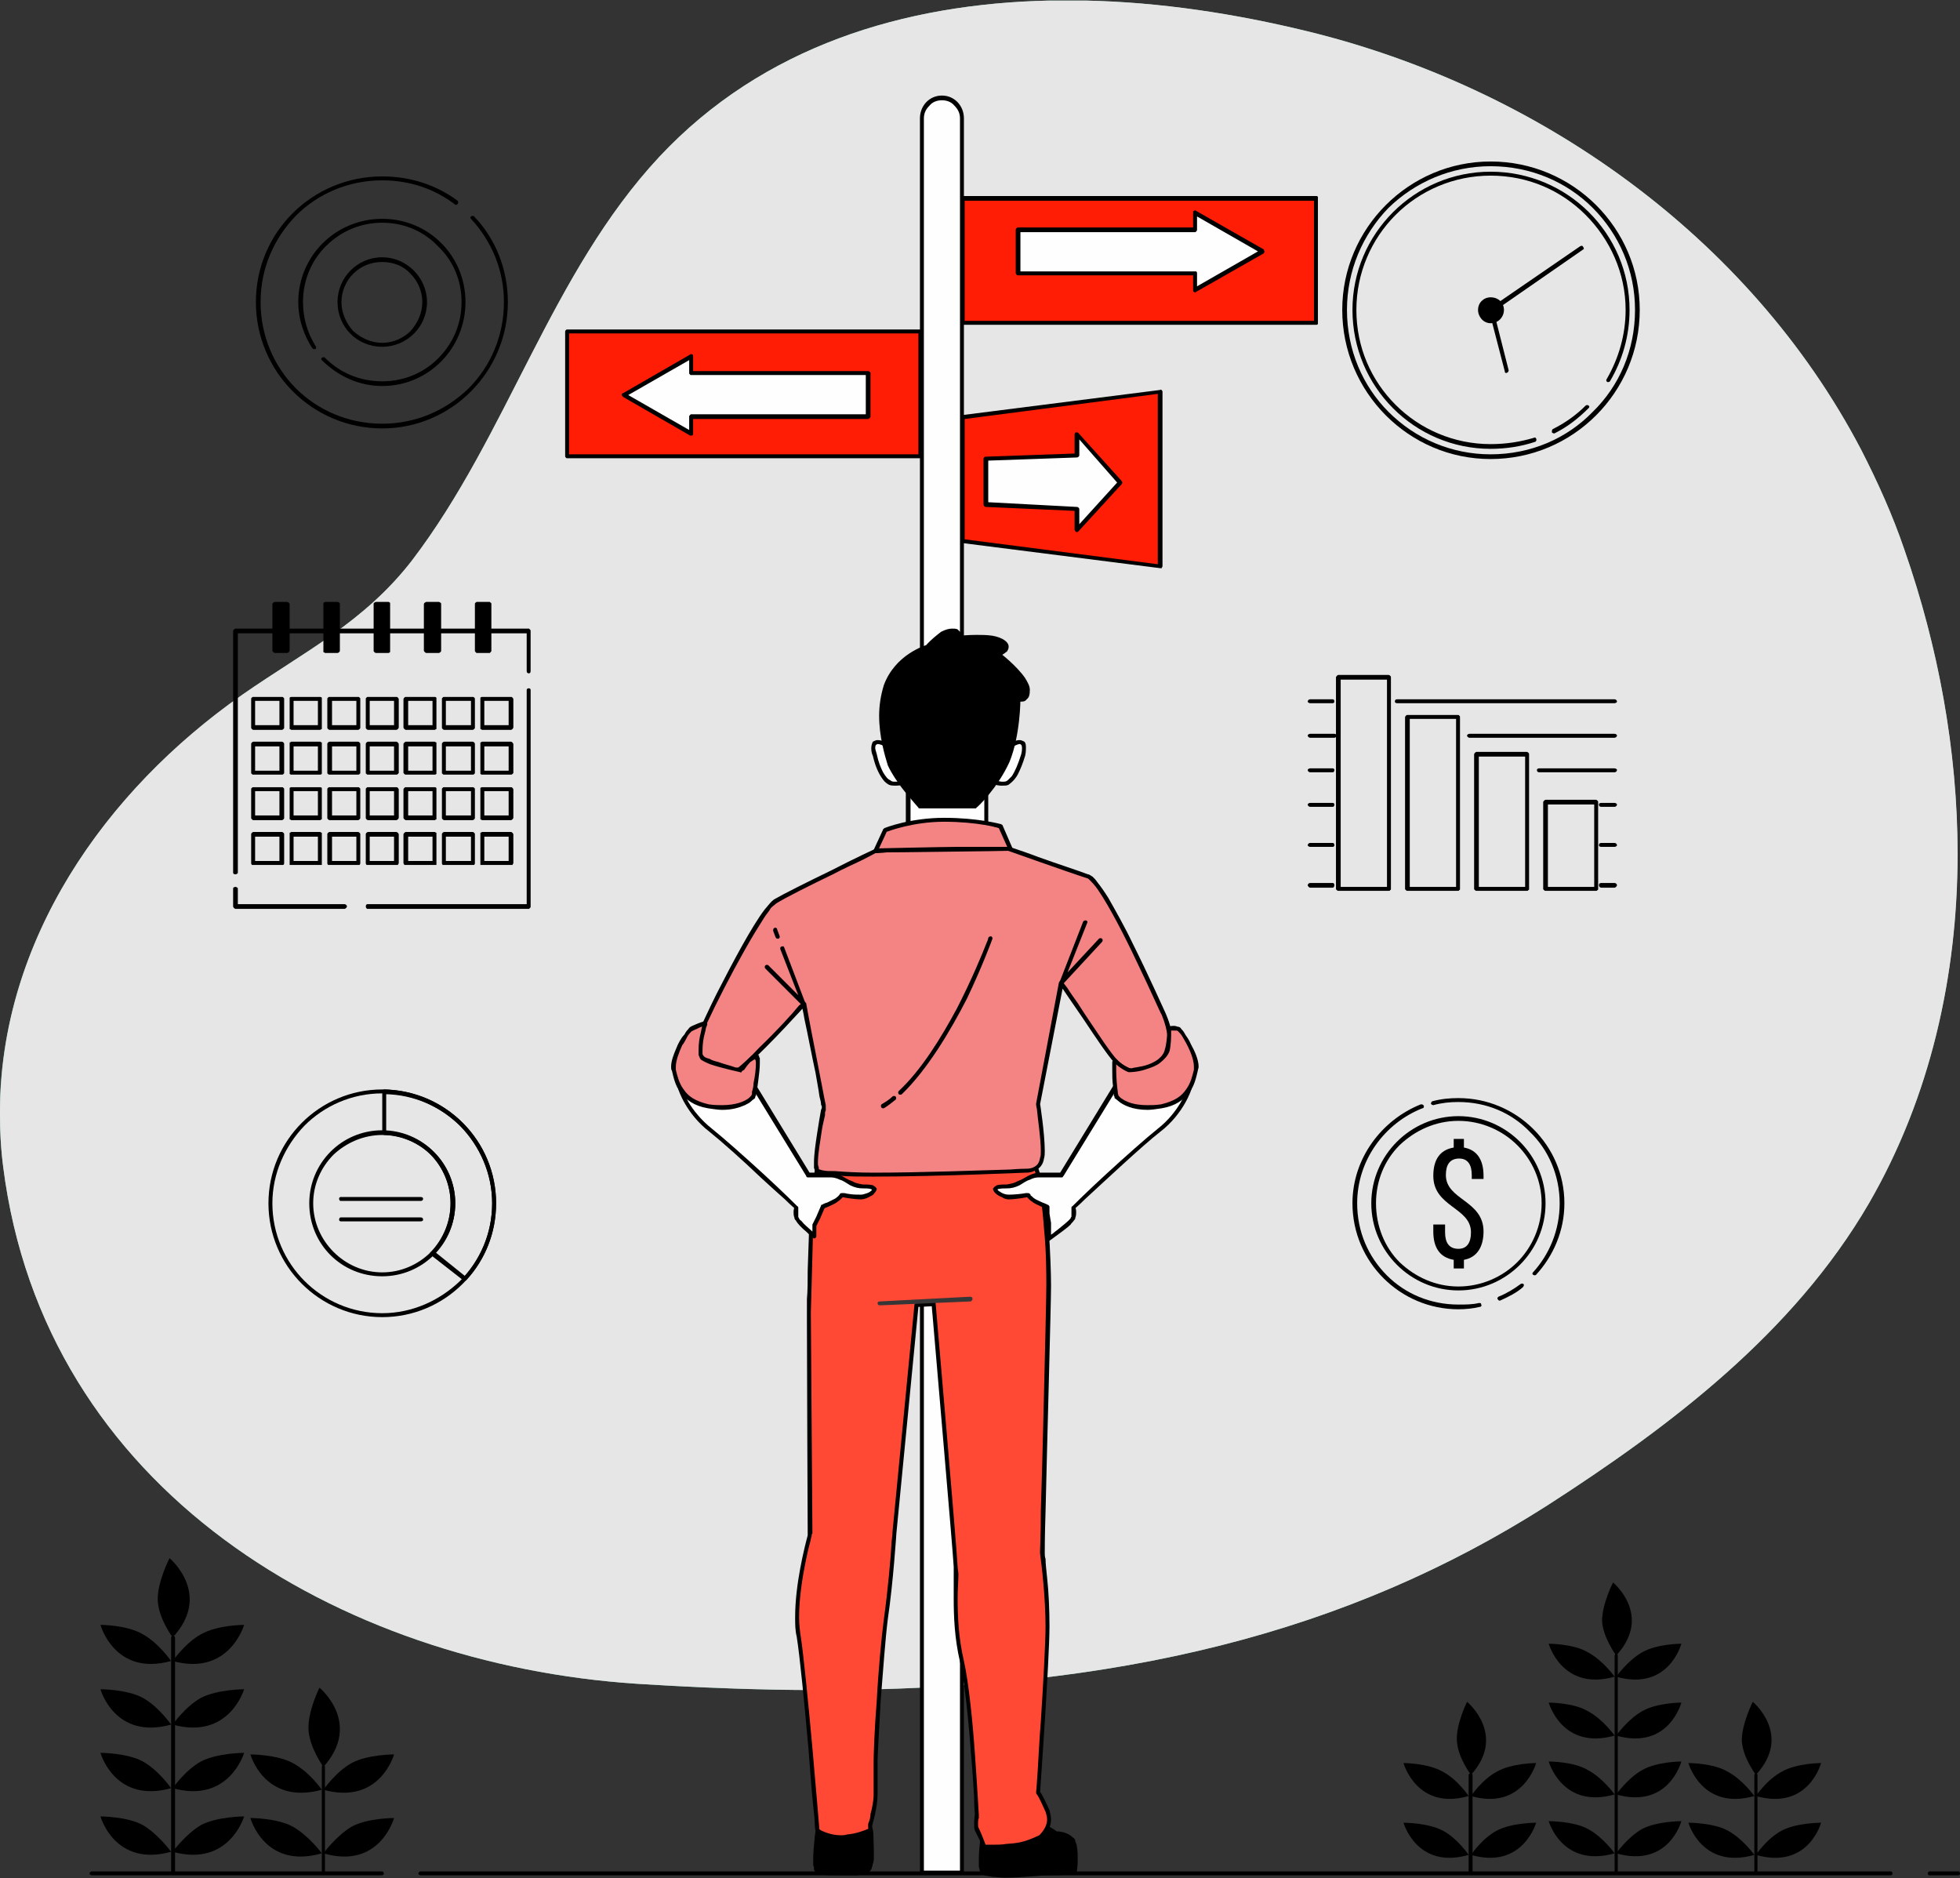 <svg width="191" height="183" viewBox="0 0 191 183" fill="none" xmlns="http://www.w3.org/2000/svg">
<rect x="0" y="0" width="191" height="183" fill="#333333" stroke="none"/>
<g clip-path="url(#clip0_1629_8)">
<path d="M181.362 43.807C170.424 22.925 149.695 8.468 127.359 3.037C120.398 1.354 113.055 0.207 105.712 0.054H102.27C88.119 0.36 74.35 4.49 64.253 15.276C53.697 26.597 49.49 42.354 40.158 54.593C35.492 60.636 29.679 63.466 23.636 67.673C8.797 78.076 -2.065 94.751 0.306 113.644C4.284 145.235 33.121 162.14 62.035 164.052C100.281 166.577 127.588 161.452 150.765 146.689C162.775 138.963 174.784 129.861 182.127 117.239C193.218 98.116 192.759 74.022 185.569 53.522C184.422 50.156 182.969 46.943 181.362 43.807Z" fill="#81C5A8"/>
<path d="M79.704 164.664C74.121 164.664 68.231 164.435 62.035 164.052C33.121 162.14 4.284 145.235 0.306 113.644C0.076 111.885 0 110.126 0 108.443C0 91.691 10.173 77.081 23.636 67.673C29.679 63.466 35.492 60.636 40.158 54.593C49.49 42.354 53.697 26.597 64.253 15.276C74.35 4.49 88.118 0.36 102.27 0.054H105.788C113.131 0.207 120.475 1.354 127.359 3.037C149.694 8.468 170.424 22.925 181.362 43.807C182.968 46.943 184.422 50.156 185.569 53.522C188.858 62.93 190.771 73.104 190.771 83.201C190.771 95.057 188.093 106.913 182.127 117.239C174.784 129.861 162.775 138.963 150.765 146.689C131.336 159.08 109.001 164.664 79.704 164.664Z" fill="#E6E6E6"/>
<path d="M93.779 182.487H89.802V11.528C89.802 10.457 90.72 9.539 91.79 9.539C92.861 9.539 93.779 10.457 93.779 11.528V182.487Z" fill="#FEFEFE"/>
<path d="M93.779 182.487V182.258H90.031V11.528C90.031 10.992 90.26 10.61 90.566 10.304C90.872 9.921 91.331 9.769 91.79 9.769C92.249 9.769 92.708 9.921 93.014 10.304C93.32 10.61 93.549 10.992 93.549 11.528V182.487H93.779V182.258V182.487H93.932V11.528C93.932 10.304 93.014 9.31 91.79 9.31C90.566 9.31 89.648 10.304 89.648 11.528V182.487C89.648 182.487 89.648 182.563 89.648 182.64C89.725 182.64 89.801 182.64 89.801 182.64H93.779C93.779 182.64 93.856 182.64 93.932 182.64C93.932 182.563 93.932 182.487 93.932 182.487H93.779Z" fill="black"/>
<path d="M55.304 44.419H89.725V32.334H55.304V44.419Z" fill="#FF1D05"/>
<path d="M55.304 44.419V44.649H89.725C89.802 44.649 89.802 44.649 89.878 44.572C89.878 44.572 89.954 44.496 89.954 44.419V32.334C89.954 32.257 89.878 32.181 89.878 32.181C89.802 32.104 89.802 32.104 89.725 32.104H55.304C55.227 32.104 55.151 32.104 55.151 32.181C55.074 32.181 55.074 32.257 55.074 32.334V44.419C55.074 44.496 55.074 44.572 55.151 44.572C55.151 44.649 55.227 44.649 55.304 44.649V44.419H55.457V32.486H89.496V44.266H55.304V44.419H55.457H55.304Z" fill="black"/>
<path d="M93.856 31.416H128.277V19.33H93.856V31.416Z" fill="#FF1D05"/>
<path d="M93.856 31.416V31.645H128.277C128.353 31.645 128.353 31.645 128.43 31.569C128.43 31.569 128.43 31.492 128.43 31.416V19.33C128.43 19.253 128.43 19.177 128.43 19.177C128.353 19.1 128.353 19.1 128.277 19.1H93.856C93.779 19.1 93.703 19.1 93.703 19.177C93.626 19.177 93.626 19.253 93.626 19.33V31.416C93.626 31.492 93.626 31.569 93.703 31.569C93.703 31.645 93.779 31.645 93.856 31.645V31.416H94.008V19.559H128.047V31.262H93.856V31.416H94.008H93.856Z" fill="black"/>
<path d="M93.856 52.757L113.055 55.205V38.147L93.856 40.595V52.757Z" fill="#FF1D05"/>
<path d="M93.856 52.757L93.779 52.91L113.055 55.358C113.055 55.358 113.131 55.358 113.208 55.358C113.208 55.281 113.284 55.205 113.284 55.205V38.147C113.284 38.07 113.208 38.07 113.208 37.994C113.131 37.994 113.055 37.917 113.055 37.994L93.779 40.442C93.703 40.442 93.626 40.518 93.626 40.595V52.757C93.626 52.833 93.703 52.91 93.779 52.91L93.856 52.757H94.008V40.824L112.825 38.376V54.975L93.856 52.527V52.757H94.008H93.856Z" fill="black"/>
<path d="M109.154 47.02L104.947 42.354V44.343L96.074 44.725V49.162L104.947 49.621V51.609L109.154 47.02Z" fill="#FEFEFE"/>
<path d="M109.154 47.02L109.307 46.867L105.1 42.201C105.024 42.124 104.947 42.124 104.871 42.124C104.794 42.124 104.718 42.201 104.718 42.354V44.19L96.074 44.496C95.921 44.496 95.845 44.572 95.845 44.725V49.162C95.845 49.238 95.921 49.391 96.074 49.391L104.718 49.774V51.609C104.718 51.686 104.794 51.763 104.871 51.839C104.947 51.839 105.024 51.839 105.1 51.763L109.307 47.173C109.384 47.096 109.384 46.944 109.307 46.867L109.154 47.02L109.001 46.867L105.177 51.074V49.621C105.177 49.468 105.024 49.391 104.947 49.391L96.304 48.932V44.878L104.947 44.572C105.024 44.572 105.177 44.496 105.177 44.343V42.813L109.001 47.173L109.154 47.02L109.001 46.867L109.154 47.02Z" fill="black"/>
<path d="M122.999 24.531L116.497 20.707V22.39H99.21V26.597H116.497V28.279L122.999 24.531Z" fill="#FEFEFE"/>
<path d="M122.999 24.531L123.152 24.302L116.574 20.554C116.497 20.477 116.421 20.477 116.344 20.554C116.268 20.554 116.268 20.63 116.268 20.707V22.16H99.21C99.133 22.16 99.133 22.16 99.057 22.236C99.057 22.236 98.981 22.313 98.981 22.39V26.597C98.981 26.673 99.057 26.75 99.057 26.75C99.133 26.826 99.133 26.826 99.21 26.826H116.268V28.279C116.268 28.356 116.268 28.432 116.344 28.432C116.421 28.509 116.497 28.509 116.574 28.432L123.152 24.684C123.152 24.608 123.228 24.608 123.228 24.531C123.228 24.455 123.152 24.378 123.152 24.302L122.999 24.531L122.922 24.302L116.65 27.897V26.597C116.65 26.597 116.65 26.52 116.574 26.444H116.497H99.439V22.619H116.497L116.574 22.543C116.65 22.466 116.65 22.466 116.65 22.39V21.089L122.922 24.684L122.999 24.531L122.922 24.302L122.999 24.531Z" fill="black"/>
<path d="M60.812 38.453L67.313 34.705V36.311H84.6V40.595H67.313V42.278L60.812 38.453Z" fill="#FEFEFE"/>
<path d="M60.812 38.453L60.888 38.682L67.16 35.087V36.311C67.16 36.388 67.16 36.464 67.237 36.464C67.237 36.541 67.313 36.541 67.313 36.541H84.371V40.365H67.313L67.237 40.442C67.16 40.518 67.16 40.518 67.16 40.595V41.895L60.888 38.3L60.812 38.453L60.888 38.682L60.812 38.453L60.735 38.682L67.237 42.43C67.313 42.43 67.39 42.43 67.466 42.43C67.543 42.354 67.543 42.354 67.543 42.277V40.824H84.6C84.677 40.824 84.677 40.748 84.753 40.748C84.753 40.671 84.83 40.671 84.83 40.595V36.311L84.753 36.235C84.677 36.158 84.677 36.158 84.6 36.158H67.543V34.705C67.543 34.628 67.543 34.552 67.466 34.552C67.39 34.475 67.313 34.475 67.237 34.552L60.735 38.3C60.658 38.3 60.582 38.376 60.582 38.453C60.582 38.529 60.658 38.606 60.735 38.682L60.812 38.453Z" fill="black"/>
<path d="M159.562 30.192H159.332C159.332 34.093 157.802 37.611 155.202 40.136C152.677 42.736 149.159 44.266 145.258 44.266C141.433 44.266 137.915 42.736 135.314 40.136C132.79 37.611 131.26 34.093 131.26 30.192C131.26 26.367 132.79 22.849 135.314 20.248C137.915 17.724 141.433 16.194 145.258 16.194C149.159 16.194 152.677 17.724 155.202 20.248C157.802 22.849 159.332 26.367 159.332 30.192H159.791C159.791 22.237 153.289 15.735 145.258 15.735C137.303 15.735 130.801 22.237 130.801 30.192C130.801 38.223 137.303 44.725 145.258 44.725C153.289 44.725 159.791 38.223 159.791 30.192H159.562Z" fill="black"/>
<path d="M154.514 39.524C153.596 40.442 152.525 41.206 151.301 41.818C151.225 41.895 151.225 42.048 151.225 42.124C151.301 42.201 151.454 42.277 151.531 42.201C152.754 41.589 153.825 40.748 154.82 39.753C154.896 39.677 154.896 39.6 154.82 39.524C154.743 39.447 154.59 39.447 154.514 39.524Z" fill="black"/>
<path d="M149.466 42.66C148.165 43.042 146.788 43.272 145.258 43.272C141.663 43.272 138.374 41.819 136.003 39.447C133.632 37.076 132.178 33.863 132.178 30.192C132.178 26.597 133.632 23.308 136.003 20.936C138.374 18.565 141.663 17.112 145.258 17.112C148.93 17.112 152.143 18.565 154.514 20.936C156.885 23.308 158.415 26.597 158.415 30.192C158.415 32.639 157.727 34.934 156.579 36.923C156.503 37 156.503 37.153 156.656 37.229C156.732 37.229 156.809 37.229 156.885 37.153C158.109 35.087 158.798 32.716 158.798 30.192C158.798 22.772 152.755 16.729 145.258 16.729C137.839 16.729 131.796 22.772 131.796 30.192C131.796 37.688 137.839 43.731 145.258 43.731C146.788 43.731 148.242 43.501 149.618 43.042C149.695 42.966 149.771 42.889 149.695 42.736C149.695 42.66 149.542 42.584 149.466 42.66Z" fill="black"/>
<path d="M146.329 30.192C146.329 30.804 145.87 31.262 145.258 31.262C144.723 31.262 144.264 30.804 144.264 30.192C144.264 29.656 144.723 29.197 145.258 29.197C145.87 29.197 146.329 29.656 146.329 30.192Z" fill="black"/>
<path d="M146.329 30.192H146.176C146.176 30.651 145.793 31.033 145.258 31.033C144.799 31.033 144.417 30.651 144.417 30.192C144.417 29.733 144.799 29.35 145.258 29.35C145.793 29.35 146.176 29.733 146.176 30.192H146.558C146.558 29.503 146.023 28.968 145.258 28.968C144.57 28.968 144.034 29.503 144.034 30.192C144.034 30.88 144.57 31.492 145.258 31.492C146.023 31.492 146.558 30.88 146.558 30.192H146.329Z" fill="black"/>
<path d="M147.018 36.081L145.564 30.345L154.284 24.302C154.361 24.302 154.361 24.149 154.284 24.072C154.208 23.919 154.131 23.919 153.979 23.996L145.182 30.039C145.105 30.115 145.105 30.192 145.105 30.268L146.635 36.158C146.635 36.311 146.712 36.388 146.865 36.311C146.941 36.311 147.018 36.158 147.018 36.081Z" fill="black"/>
<path d="M51.326 67.214V88.096H35.798C35.722 88.096 35.645 88.172 35.645 88.326C35.645 88.402 35.722 88.555 35.798 88.555H51.556L51.632 88.478C51.709 88.402 51.709 88.402 51.709 88.326V67.214C51.709 67.137 51.632 67.061 51.556 67.061C51.403 67.061 51.326 67.137 51.326 67.214Z" fill="black"/>
<path d="M23.177 85.036V61.706H51.326V65.378C51.326 65.531 51.402 65.607 51.555 65.607C51.632 65.607 51.708 65.531 51.708 65.378V61.477C51.708 61.4 51.708 61.4 51.632 61.324L51.555 61.247H22.947C22.871 61.247 22.871 61.324 22.794 61.324C22.794 61.4 22.718 61.4 22.718 61.477V85.036C22.718 85.113 22.794 85.189 22.947 85.189C23.024 85.189 23.177 85.113 23.177 85.036Z" fill="black"/>
<path d="M33.58 88.096H23.177V86.566C23.177 86.49 23.024 86.413 22.947 86.413C22.794 86.413 22.718 86.49 22.718 86.566V88.325C22.718 88.402 22.794 88.402 22.794 88.478C22.871 88.478 22.871 88.555 22.947 88.555H33.58C33.656 88.555 33.809 88.402 33.809 88.325C33.809 88.172 33.656 88.096 33.58 88.096Z" fill="black"/>
<path d="M27.461 70.885V70.656H24.86V68.285H27.231V70.885H27.461V70.656V70.885H27.69V68.132C27.69 68.055 27.69 67.979 27.614 67.979C27.614 67.902 27.537 67.902 27.461 67.902H24.707C24.631 67.902 24.554 67.902 24.554 67.979C24.477 67.979 24.477 68.055 24.477 68.132V70.885C24.477 70.962 24.477 70.962 24.554 71.038C24.554 71.038 24.631 71.115 24.707 71.115H27.461C27.537 71.115 27.614 71.038 27.614 71.038C27.69 70.962 27.69 70.962 27.69 70.885H27.461Z" fill="black"/>
<path d="M31.209 70.885V70.656H28.608V68.285H30.979V70.885H31.209V70.656V70.885H31.362V68.132C31.362 68.055 31.362 67.979 31.362 67.979C31.285 67.902 31.209 67.902 31.209 67.902H28.379C28.379 67.902 28.302 67.902 28.226 67.979C28.226 67.979 28.226 68.055 28.226 68.132V70.885C28.226 70.962 28.226 70.962 28.226 71.038C28.302 71.038 28.379 71.115 28.379 71.115H31.209C31.209 71.115 31.285 71.038 31.362 71.038C31.362 70.962 31.362 70.962 31.362 70.885H31.209Z" fill="black"/>
<path d="M34.881 70.885V70.656H32.356V68.285H34.728V70.885H34.881V70.656V70.885H35.11V68.132C35.11 68.055 35.11 67.979 35.034 67.979C35.034 67.902 34.957 67.902 34.881 67.902H32.127C32.05 67.902 31.974 67.902 31.974 67.979C31.898 67.979 31.898 68.055 31.898 68.132V70.885C31.898 70.962 31.898 70.962 31.974 71.038C31.974 71.038 32.05 71.115 32.127 71.115H34.881C34.957 71.115 35.034 71.038 35.034 71.038C35.11 70.962 35.11 70.962 35.11 70.885H34.881Z" fill="black"/>
<path d="M38.629 70.885V70.656H36.028V68.285H38.399V70.885H38.629V70.656V70.885H38.858V68.132C38.858 68.055 38.782 67.979 38.782 67.979C38.705 67.902 38.705 67.902 38.629 67.902H35.875C35.798 67.902 35.722 67.902 35.722 67.979C35.645 67.979 35.645 68.055 35.645 68.132V70.885C35.645 70.962 35.645 70.962 35.722 71.038C35.722 71.038 35.798 71.115 35.875 71.115H38.629C38.705 71.115 38.705 71.038 38.782 71.038C38.782 70.962 38.858 70.962 38.858 70.885H38.629Z" fill="black"/>
<path d="M42.377 70.885V70.656H39.776V68.285H42.148V70.885H42.377V70.656V70.885H42.53V68.132C42.53 68.055 42.53 67.979 42.53 67.979C42.453 67.902 42.377 67.902 42.377 67.902H39.547C39.47 67.902 39.47 67.902 39.394 67.979C39.394 67.979 39.317 68.055 39.317 68.132V70.885C39.317 70.962 39.394 70.962 39.394 71.038C39.47 71.038 39.47 71.115 39.547 71.115H42.377C42.377 71.115 42.453 71.038 42.53 71.038C42.53 70.962 42.53 70.962 42.53 70.885H42.377Z" fill="black"/>
<path d="M46.049 70.885V70.656H43.448V68.285H45.896V70.885H46.049V70.656V70.885H46.278V68.132C46.278 68.055 46.278 67.979 46.202 67.979C46.202 67.902 46.125 67.902 46.049 67.902H43.295C43.218 67.902 43.142 67.902 43.142 67.979C43.065 67.979 43.065 68.055 43.065 68.132V70.885C43.065 70.962 43.065 70.962 43.142 71.038C43.142 71.038 43.218 71.115 43.295 71.115H46.049C46.125 71.115 46.202 71.038 46.202 71.038C46.278 70.962 46.278 70.962 46.278 70.885H46.049Z" fill="black"/>
<path d="M49.797 70.885V70.656H47.196V68.285H49.567V70.885H49.797V70.656V70.885H50.026V68.132C50.026 68.055 49.95 67.979 49.95 67.979C49.873 67.902 49.873 67.902 49.797 67.902H46.967C46.967 67.902 46.89 67.902 46.813 67.979C46.813 67.979 46.813 68.055 46.813 68.132V70.885C46.813 70.962 46.813 70.962 46.813 71.038C46.89 71.038 46.967 71.115 46.967 71.115H49.797C49.873 71.115 49.873 71.038 49.95 71.038C49.95 70.962 50.026 70.962 50.026 70.885H49.797Z" fill="black"/>
<path d="M27.461 75.322V75.092H24.86V72.721H27.231V75.322H27.461V75.092V75.322H27.69V72.492C27.69 72.415 27.69 72.415 27.614 72.339C27.614 72.339 27.537 72.262 27.461 72.262H24.707C24.631 72.262 24.554 72.339 24.554 72.339C24.477 72.415 24.477 72.415 24.477 72.492V75.322C24.477 75.322 24.477 75.398 24.554 75.398C24.554 75.475 24.631 75.475 24.707 75.475H27.461C27.537 75.475 27.614 75.475 27.614 75.398C27.69 75.398 27.69 75.322 27.69 75.322H27.461Z" fill="black"/>
<path d="M31.209 75.322V75.092H28.608V72.721H30.979V75.322H31.209V75.092V75.322H31.362V72.492C31.362 72.415 31.362 72.415 31.362 72.339C31.285 72.339 31.209 72.262 31.209 72.262H28.379C28.379 72.262 28.302 72.339 28.226 72.339C28.226 72.415 28.226 72.415 28.226 72.492V75.322V75.398C28.302 75.475 28.379 75.475 28.379 75.475H31.209C31.209 75.475 31.285 75.475 31.362 75.398V75.322H31.209Z" fill="black"/>
<path d="M34.881 75.322V75.092H32.356V72.721H34.728V75.322H34.881V75.092V75.322H35.11V72.492C35.11 72.415 35.11 72.415 35.034 72.339C35.034 72.339 34.957 72.262 34.881 72.262H32.127C32.05 72.262 31.974 72.339 31.974 72.339C31.898 72.415 31.898 72.415 31.898 72.492V75.322C31.898 75.322 31.898 75.398 31.974 75.398C31.974 75.475 32.05 75.475 32.127 75.475H34.881C34.957 75.475 35.034 75.475 35.034 75.398C35.11 75.398 35.11 75.322 35.11 75.322H34.881Z" fill="black"/>
<path d="M38.629 75.322V75.092H36.028V72.721H38.399V75.322H38.629V75.092V75.322H38.858V72.492C38.858 72.415 38.782 72.415 38.782 72.339C38.705 72.339 38.705 72.262 38.629 72.262H35.875C35.798 72.262 35.722 72.339 35.722 72.339C35.645 72.415 35.645 72.415 35.645 72.492V75.322C35.645 75.322 35.645 75.398 35.722 75.398C35.722 75.475 35.798 75.475 35.875 75.475H38.629C38.705 75.475 38.705 75.475 38.782 75.398L38.858 75.322H38.629Z" fill="black"/>
<path d="M42.377 75.322V75.092H39.776V72.721H42.148V75.322H42.377V75.092V75.322H42.53V72.492C42.53 72.415 42.53 72.415 42.53 72.339C42.453 72.339 42.377 72.262 42.377 72.262H39.547C39.47 72.262 39.47 72.339 39.394 72.339C39.394 72.415 39.317 72.415 39.317 72.492V75.322L39.394 75.398C39.47 75.475 39.47 75.475 39.547 75.475H42.377C42.377 75.475 42.453 75.475 42.53 75.398V75.322H42.377Z" fill="black"/>
<path d="M46.049 75.322V75.092H43.448V72.721H45.896V75.322H46.049V75.092V75.322H46.278V72.492C46.278 72.415 46.278 72.415 46.202 72.339C46.202 72.339 46.125 72.262 46.049 72.262H43.295C43.218 72.262 43.142 72.339 43.142 72.339C43.065 72.415 43.065 72.415 43.065 72.492V75.322C43.065 75.322 43.065 75.398 43.142 75.398C43.142 75.475 43.218 75.475 43.295 75.475H46.049C46.125 75.475 46.202 75.475 46.202 75.398C46.278 75.398 46.278 75.322 46.278 75.322H46.049Z" fill="black"/>
<path d="M49.797 75.322V75.092H47.196V72.721H49.567V75.322H49.797V75.092V75.322H50.026V72.492C50.026 72.415 49.95 72.415 49.95 72.339C49.873 72.339 49.873 72.262 49.797 72.262H46.967C46.967 72.262 46.89 72.339 46.813 72.339C46.813 72.415 46.813 72.415 46.813 72.492V75.322V75.398C46.89 75.475 46.967 75.475 46.967 75.475H49.797C49.873 75.475 49.873 75.475 49.95 75.398L50.026 75.322H49.797Z" fill="black"/>
<path d="M27.461 79.682V79.452H24.86V77.081H27.231V79.682H27.461V79.452V79.682H27.69V76.928C27.69 76.852 27.69 76.775 27.614 76.775C27.614 76.699 27.537 76.699 27.461 76.699H24.707C24.631 76.699 24.554 76.699 24.554 76.775C24.477 76.775 24.477 76.852 24.477 76.928V79.682C24.477 79.758 24.477 79.758 24.554 79.835C24.554 79.835 24.631 79.911 24.707 79.911H27.461C27.537 79.911 27.614 79.835 27.614 79.835C27.69 79.758 27.69 79.758 27.69 79.682H27.461Z" fill="black"/>
<path d="M31.209 79.682V79.452H28.608V77.081H30.979V79.682H31.209V79.452V79.682H31.362V76.928C31.362 76.852 31.362 76.775 31.362 76.775C31.285 76.699 31.209 76.699 31.209 76.699H28.379C28.379 76.699 28.302 76.699 28.226 76.775C28.226 76.775 28.226 76.852 28.226 76.928V79.682C28.226 79.758 28.226 79.758 28.226 79.835C28.302 79.835 28.379 79.911 28.379 79.911H31.209C31.209 79.911 31.285 79.835 31.362 79.835C31.362 79.758 31.362 79.758 31.362 79.682H31.209Z" fill="black"/>
<path d="M34.881 79.682V79.452H32.356V77.081H34.728V79.682H34.881V79.452V79.682H35.11V76.928C35.11 76.852 35.11 76.775 35.034 76.775C35.034 76.699 34.957 76.699 34.881 76.699H32.127C32.05 76.699 31.974 76.699 31.974 76.775C31.898 76.775 31.898 76.852 31.898 76.928V79.682C31.898 79.758 31.898 79.758 31.974 79.835C31.974 79.835 32.05 79.911 32.127 79.911H34.881C34.957 79.911 35.034 79.835 35.034 79.835C35.11 79.758 35.11 79.758 35.11 79.682H34.881Z" fill="black"/>
<path d="M38.629 79.682V79.452H36.028V77.081H38.399V79.682H38.629V79.452V79.682H38.858V76.928C38.858 76.852 38.782 76.775 38.782 76.775C38.705 76.699 38.705 76.699 38.629 76.699H35.875C35.798 76.699 35.722 76.699 35.722 76.775C35.645 76.775 35.645 76.852 35.645 76.928V79.682C35.645 79.758 35.645 79.758 35.722 79.835C35.722 79.835 35.798 79.911 35.875 79.911H38.629C38.705 79.911 38.705 79.835 38.782 79.835C38.782 79.758 38.858 79.758 38.858 79.682H38.629Z" fill="black"/>
<path d="M42.377 79.682V79.452H39.776V77.081H42.148V79.682H42.377V79.452V79.682H42.53V76.928C42.53 76.852 42.53 76.775 42.53 76.775C42.453 76.699 42.377 76.699 42.377 76.699H39.547C39.47 76.699 39.47 76.699 39.394 76.775C39.394 76.775 39.317 76.852 39.317 76.928V79.682C39.317 79.758 39.394 79.758 39.394 79.835C39.47 79.835 39.47 79.911 39.547 79.911H42.377C42.377 79.911 42.453 79.835 42.53 79.835C42.53 79.758 42.53 79.758 42.53 79.682H42.377Z" fill="black"/>
<path d="M46.049 79.682V79.452H43.448V77.081H45.896V79.682H46.049V79.452V79.682H46.278V76.928C46.278 76.852 46.278 76.775 46.202 76.775C46.202 76.699 46.125 76.699 46.049 76.699H43.295C43.218 76.699 43.142 76.699 43.142 76.775C43.065 76.775 43.065 76.852 43.065 76.928V79.682C43.065 79.758 43.065 79.758 43.142 79.835C43.142 79.835 43.218 79.911 43.295 79.911H46.049C46.125 79.911 46.202 79.835 46.202 79.835C46.278 79.758 46.278 79.758 46.278 79.682H46.049Z" fill="black"/>
<path d="M49.797 79.682V79.452H47.196V77.081H49.567V79.682H49.797V79.452V79.682H50.026V76.928C50.026 76.852 49.95 76.775 49.95 76.775C49.873 76.699 49.873 76.699 49.797 76.699H46.967C46.967 76.699 46.89 76.699 46.813 76.775C46.813 76.775 46.813 76.852 46.813 76.928V79.682C46.813 79.758 46.813 79.758 46.813 79.835C46.89 79.835 46.967 79.911 46.967 79.911H49.797C49.873 79.911 49.873 79.835 49.95 79.835C49.95 79.758 50.026 79.758 50.026 79.682H49.797Z" fill="black"/>
<path d="M27.461 84.118V83.889H24.86V81.518H27.231V84.118H27.461V83.889V84.118H27.69V81.288C27.69 81.212 27.69 81.212 27.614 81.135C27.614 81.135 27.537 81.059 27.461 81.059H24.707C24.631 81.059 24.554 81.135 24.554 81.135C24.477 81.212 24.477 81.212 24.477 81.288V84.118C24.477 84.118 24.477 84.195 24.554 84.272C24.554 84.272 24.631 84.272 24.707 84.272H27.461C27.537 84.272 27.614 84.272 27.614 84.272C27.69 84.195 27.69 84.118 27.69 84.118H27.461Z" fill="black"/>
<path d="M31.209 84.118V83.889H28.608V81.518H30.979V84.118H31.209V83.889V84.118H31.362V81.288C31.362 81.212 31.362 81.212 31.362 81.135C31.285 81.135 31.209 81.059 31.209 81.059H28.379C28.379 81.059 28.302 81.135 28.226 81.135C28.226 81.212 28.226 81.212 28.226 81.288V84.118C28.226 84.118 28.226 84.195 28.226 84.272C28.302 84.272 28.379 84.272 28.379 84.272H31.209C31.209 84.272 31.285 84.272 31.362 84.272C31.362 84.195 31.362 84.118 31.362 84.118H31.209Z" fill="black"/>
<path d="M34.881 84.118V83.889H32.356V81.518H34.728V84.118H34.881V83.889V84.118H35.11V81.288C35.11 81.212 35.11 81.212 35.034 81.135C35.034 81.135 34.957 81.059 34.881 81.059H32.127C32.05 81.059 31.974 81.135 31.974 81.135C31.898 81.212 31.898 81.212 31.898 81.288V84.118C31.898 84.118 31.898 84.195 31.974 84.272C31.974 84.272 32.05 84.272 32.127 84.272H34.881C34.957 84.272 35.034 84.272 35.034 84.272C35.11 84.195 35.11 84.118 35.11 84.118H34.881Z" fill="black"/>
<path d="M38.629 84.118V83.889H36.028V81.518H38.399V84.118H38.629V83.889V84.118H38.858V81.288C38.858 81.212 38.782 81.212 38.782 81.135C38.705 81.135 38.705 81.059 38.629 81.059H35.875C35.798 81.059 35.722 81.135 35.722 81.135C35.645 81.212 35.645 81.212 35.645 81.288V84.118C35.645 84.118 35.645 84.195 35.722 84.272C35.722 84.272 35.798 84.272 35.875 84.272H38.629C38.705 84.272 38.705 84.272 38.782 84.272C38.782 84.195 38.858 84.118 38.858 84.118H38.629Z" fill="black"/>
<path d="M42.377 84.118V83.889H39.776V81.518H42.148V84.118H42.377V83.889V84.118H42.53V81.288C42.53 81.212 42.53 81.212 42.53 81.135C42.453 81.135 42.377 81.059 42.377 81.059H39.547C39.47 81.059 39.47 81.135 39.394 81.135C39.394 81.212 39.317 81.212 39.317 81.288V84.118C39.317 84.118 39.394 84.195 39.394 84.272C39.47 84.272 39.47 84.272 39.547 84.272H42.377C42.377 84.272 42.453 84.272 42.53 84.272C42.53 84.195 42.53 84.118 42.53 84.118H42.377Z" fill="black"/>
<path d="M46.049 84.118V83.889H43.448V81.518H45.896V84.118H46.049V83.889V84.118H46.278V81.288C46.278 81.212 46.278 81.212 46.202 81.135C46.202 81.135 46.125 81.059 46.049 81.059H43.295C43.218 81.059 43.142 81.135 43.142 81.135C43.065 81.212 43.065 81.212 43.065 81.288V84.118C43.065 84.118 43.065 84.195 43.142 84.272C43.142 84.272 43.218 84.272 43.295 84.272H46.049C46.125 84.272 46.202 84.272 46.202 84.272C46.278 84.195 46.278 84.118 46.278 84.118H46.049Z" fill="black"/>
<path d="M49.797 84.118V83.889H47.196V81.518H49.567V84.118H49.797V83.889V84.118H50.026V81.288C50.026 81.212 49.95 81.212 49.95 81.135C49.873 81.135 49.873 81.059 49.797 81.059H46.967C46.967 81.059 46.89 81.135 46.813 81.135C46.813 81.212 46.813 81.212 46.813 81.288V84.118C46.813 84.118 46.813 84.195 46.813 84.272C46.89 84.272 46.967 84.272 46.967 84.272H49.797C49.873 84.272 49.873 84.272 49.95 84.272C49.95 84.195 50.026 84.118 50.026 84.118H49.797Z" fill="black"/>
<path d="M47.731 58.876H46.431V63.389H47.731V58.876ZM42.759 58.876H41.535V63.389H42.759V58.876ZM37.864 58.876H36.64V63.389H37.864V58.876ZM32.892 58.876H31.668V63.389H32.892V58.876ZM27.996 63.389H26.773V58.876H27.996V63.389Z" fill="black"/>
<path d="M47.731 58.876V58.647H46.431L46.354 58.723C46.278 58.723 46.278 58.8 46.278 58.876V63.389C46.278 63.466 46.278 63.466 46.354 63.542L46.431 63.619H47.731L47.808 63.542C47.884 63.466 47.884 63.466 47.884 63.389V58.876C47.884 58.8 47.884 58.723 47.808 58.723L47.731 58.647V58.876H47.502V63.16H46.66V59.106H47.731V58.876H47.502H47.731ZM42.759 58.876V58.647H41.535C41.459 58.647 41.459 58.723 41.382 58.723C41.382 58.723 41.306 58.8 41.306 58.876V63.389C41.306 63.466 41.382 63.466 41.382 63.542C41.459 63.542 41.459 63.619 41.535 63.619H42.759C42.836 63.619 42.912 63.542 42.912 63.542C42.989 63.466 42.989 63.466 42.989 63.389V58.876C42.989 58.8 42.989 58.723 42.912 58.723C42.912 58.723 42.836 58.647 42.759 58.647V58.876H42.53V63.16H41.765V59.106H42.759V58.876H42.53H42.759ZM37.864 58.876V58.647H36.64C36.563 58.647 36.487 58.723 36.487 58.723C36.41 58.723 36.41 58.8 36.41 58.876V63.389C36.41 63.466 36.41 63.466 36.487 63.542C36.487 63.542 36.563 63.619 36.64 63.619H37.864C37.94 63.619 37.94 63.542 38.017 63.542C38.017 63.466 38.017 63.466 38.017 63.389V58.876C38.017 58.8 38.017 58.723 38.017 58.723C37.94 58.723 37.94 58.647 37.864 58.647V58.876H37.634V63.16H36.793V59.106H37.864V58.876H37.634H37.864ZM32.892 58.876V58.647H31.668C31.668 58.647 31.591 58.723 31.515 58.723C31.515 58.723 31.515 58.8 31.515 58.876V63.389C31.515 63.466 31.515 63.466 31.515 63.542C31.591 63.542 31.668 63.619 31.668 63.619H32.892C32.968 63.619 33.045 63.542 33.045 63.542C33.121 63.466 33.121 63.466 33.121 63.389V58.876C33.121 58.8 33.121 58.723 33.045 58.723C33.045 58.723 32.968 58.647 32.892 58.647V58.876H32.739V63.16H31.897V59.106H32.892V58.876H32.739H32.892ZM27.996 63.389V63.16H27.002V59.106H27.767V63.389H27.996V63.16V63.389H28.226V58.876C28.226 58.8 28.149 58.723 28.149 58.723C28.073 58.723 28.073 58.647 27.996 58.647H26.772C26.696 58.647 26.696 58.723 26.619 58.723C26.619 58.723 26.543 58.8 26.543 58.876V63.389C26.543 63.466 26.619 63.466 26.619 63.542C26.696 63.542 26.696 63.619 26.772 63.619H27.996C28.073 63.619 28.073 63.542 28.149 63.542C28.149 63.466 28.226 63.466 28.226 63.389H27.996Z" fill="black"/>
<path d="M37.252 124.124V123.971C35.416 123.971 33.733 123.206 32.509 121.982C31.285 120.758 30.52 119.075 30.52 117.239C30.52 115.403 31.285 113.721 32.509 112.497C33.733 111.349 35.416 110.584 37.252 110.584C39.087 110.584 40.77 111.349 41.994 112.497C43.141 113.721 43.906 115.403 43.906 117.239C43.906 119.075 43.141 120.758 41.994 121.982C40.77 123.206 39.087 123.971 37.252 123.971V124.353C41.153 124.353 44.365 121.217 44.365 117.239C44.365 113.338 41.153 110.126 37.252 110.126C33.274 110.126 30.138 113.338 30.138 117.239C30.138 121.217 33.274 124.353 37.252 124.353V124.124ZM37.252 106.377V106.148C31.132 106.148 26.16 111.12 26.16 117.239C26.16 123.359 31.132 128.331 37.252 128.331C43.371 128.331 48.343 123.359 48.343 117.239C48.343 111.12 43.371 106.148 37.252 106.148V106.53C40.158 106.53 42.835 107.754 44.824 109.667C46.736 111.655 47.96 114.333 47.96 117.239C47.96 120.222 46.736 122.9 44.824 124.812C42.835 126.724 40.158 127.948 37.252 127.948C34.268 127.948 31.591 126.724 29.679 124.812C27.767 122.9 26.543 120.222 26.543 117.239C26.543 114.333 27.767 111.655 29.679 109.667C31.591 107.754 34.268 106.53 37.252 106.53V106.377Z" fill="black"/>
<path d="M37.481 106.377H37.252V110.355C37.252 110.508 37.328 110.584 37.481 110.584C41.077 110.661 43.907 113.644 43.907 117.239C43.907 119.075 43.218 120.758 41.994 121.982C41.918 121.982 41.918 122.058 41.918 122.135C41.918 122.211 41.994 122.211 41.994 122.288L45.131 124.735C45.207 124.812 45.36 124.812 45.437 124.735C47.272 122.747 48.343 120.146 48.343 117.239C48.343 111.196 43.524 106.301 37.481 106.148C37.405 106.148 37.328 106.148 37.328 106.224C37.252 106.224 37.252 106.301 37.252 106.377H37.481V106.607C43.295 106.683 47.961 111.426 47.961 117.239C47.961 120.069 46.89 122.594 45.131 124.506L45.284 124.582L45.437 124.429L42.3 121.905L42.147 122.135L42.3 122.211C43.524 120.987 44.366 119.228 44.366 117.239C44.366 113.415 41.306 110.279 37.481 110.202V110.355H37.634V106.377H37.481V106.607V106.377Z" fill="black"/>
<path d="M33.198 117.01H41C41.153 117.01 41.23 116.933 41.23 116.78C41.23 116.704 41.153 116.627 41 116.627H33.198C33.121 116.627 33.045 116.704 33.045 116.78C33.045 116.933 33.121 117.01 33.198 117.01Z" fill="black"/>
<path d="M33.198 118.999H41C41.153 118.999 41.23 118.922 41.23 118.846C41.23 118.693 41.153 118.616 41 118.616H33.198C33.121 118.616 33.045 118.693 33.045 118.846C33.045 118.922 33.121 118.999 33.198 118.999Z" fill="black"/>
<path d="M136.155 68.514H157.343C157.42 68.514 157.573 68.438 157.573 68.361C157.573 68.208 157.42 68.132 157.343 68.132H136.155C136.002 68.132 135.926 68.208 135.926 68.361C135.926 68.438 136.002 68.514 136.155 68.514Z" fill="black"/>
<path d="M127.665 68.514H129.883C129.96 68.514 130.036 68.438 130.036 68.361C130.036 68.208 129.96 68.132 129.883 68.132H127.665C127.589 68.132 127.436 68.208 127.436 68.361C127.436 68.438 127.589 68.514 127.665 68.514Z" fill="black"/>
<path d="M143.192 71.88H157.343C157.42 71.88 157.573 71.803 157.573 71.65C157.573 71.574 157.42 71.497 157.343 71.497H143.192C143.116 71.497 142.963 71.574 142.963 71.65C142.963 71.803 143.116 71.88 143.192 71.88Z" fill="black"/>
<path d="M127.665 71.88H130.036C130.113 71.88 130.266 71.803 130.266 71.65C130.266 71.574 130.113 71.497 130.036 71.497H127.665C127.589 71.497 127.436 71.574 127.436 71.65C127.436 71.803 127.589 71.88 127.665 71.88Z" fill="black"/>
<path d="M150.001 75.246H157.344C157.421 75.246 157.574 75.169 157.574 75.016C157.574 74.939 157.421 74.863 157.344 74.863H150.001C149.848 74.863 149.771 74.939 149.771 75.016C149.771 75.169 149.848 75.246 150.001 75.246Z" fill="black"/>
<path d="M127.665 75.246H129.883C129.96 75.246 130.036 75.169 130.036 75.016C130.036 74.939 129.96 74.863 129.883 74.863H127.665C127.589 74.863 127.436 74.939 127.436 75.016C127.436 75.169 127.589 75.246 127.665 75.246Z" fill="black"/>
<path d="M156.043 78.611H157.343C157.42 78.611 157.573 78.534 157.573 78.382C157.573 78.305 157.42 78.228 157.343 78.228H156.043C155.89 78.228 155.813 78.305 155.813 78.382C155.813 78.534 155.89 78.611 156.043 78.611Z" fill="black"/>
<path d="M127.665 78.611H129.883C129.96 78.611 130.036 78.534 130.036 78.382C130.036 78.305 129.96 78.228 129.883 78.228H127.665C127.589 78.228 127.436 78.305 127.436 78.382C127.436 78.534 127.589 78.611 127.665 78.611Z" fill="black"/>
<path d="M156.043 82.512H157.343C157.42 82.512 157.573 82.436 157.573 82.359C157.573 82.206 157.42 82.13 157.343 82.13H156.043C155.89 82.13 155.813 82.206 155.813 82.359C155.813 82.436 155.89 82.512 156.043 82.512Z" fill="black"/>
<path d="M127.665 82.512H129.883C129.96 82.512 130.036 82.436 130.036 82.359C130.036 82.206 129.96 82.13 129.883 82.13H127.665C127.589 82.13 127.436 82.206 127.436 82.359C127.436 82.436 127.589 82.512 127.665 82.512Z" fill="black"/>
<path d="M156.043 86.49H157.343C157.42 86.49 157.573 86.337 157.573 86.26C157.573 86.107 157.42 86.031 157.343 86.031H156.043C155.89 86.031 155.813 86.107 155.813 86.26C155.813 86.337 155.89 86.49 156.043 86.49Z" fill="black"/>
<path d="M127.665 86.49H129.883C129.96 86.49 130.036 86.337 130.036 86.26C130.036 86.107 129.96 86.031 129.883 86.031H127.665C127.589 86.031 127.436 86.107 127.436 86.26C127.436 86.337 127.589 86.49 127.665 86.49Z" fill="black"/>
<path d="M135.314 86.643V86.413H130.648V66.219H135.161V86.643H135.314V86.413V86.643H135.544V65.99C135.544 65.913 135.544 65.913 135.467 65.837C135.467 65.837 135.391 65.76 135.314 65.76H130.419C130.342 65.76 130.342 65.837 130.266 65.837C130.266 65.913 130.189 65.913 130.189 65.99V86.643L130.266 86.719C130.342 86.796 130.342 86.796 130.419 86.796H135.314C135.391 86.796 135.467 86.796 135.467 86.719C135.544 86.719 135.544 86.643 135.544 86.643H135.314Z" fill="black"/>
<path d="M142.046 86.643V86.413H137.38V70.044H141.893V86.643H142.046V86.413V86.643H142.275V69.891C142.275 69.814 142.275 69.738 142.199 69.738C142.199 69.661 142.122 69.661 142.046 69.661H137.15C137.074 69.661 137.074 69.661 136.997 69.738C136.997 69.738 136.921 69.814 136.921 69.891V86.643L136.997 86.719C137.074 86.796 137.074 86.796 137.15 86.796H142.046C142.122 86.796 142.199 86.796 142.199 86.719C142.275 86.719 142.275 86.643 142.275 86.643H142.046Z" fill="black"/>
<path d="M148.776 86.643V86.413H144.11V73.716H148.623V86.643H148.776V86.413V86.643H149.006V73.486C149.006 73.41 149.006 73.41 148.929 73.333C148.929 73.333 148.853 73.257 148.776 73.257H143.881C143.804 73.257 143.804 73.333 143.728 73.333C143.728 73.41 143.651 73.41 143.651 73.486V86.643L143.728 86.719C143.804 86.796 143.804 86.796 143.881 86.796H148.776C148.853 86.796 148.929 86.796 148.929 86.719C149.006 86.719 149.006 86.643 149.006 86.643H148.776Z" fill="black"/>
<path d="M155.508 86.643V86.413H150.842V78.382H155.355V86.643H155.508V86.413V86.643H155.737V78.152C155.737 78.076 155.737 78.076 155.661 77.999C155.661 77.999 155.584 77.923 155.508 77.923H150.612C150.536 77.923 150.536 77.999 150.459 77.999C150.459 78.076 150.383 78.076 150.383 78.152V86.643L150.459 86.719C150.536 86.796 150.536 86.796 150.612 86.796H155.508C155.584 86.796 155.661 86.796 155.661 86.719C155.737 86.719 155.737 86.643 155.737 86.643H155.508Z" fill="black"/>
<path d="M44.595 19.559C42.53 18.03 40.005 17.188 37.252 17.188C30.444 17.188 24.936 22.619 24.936 29.427C24.936 36.235 30.444 41.742 37.252 41.742C43.983 41.742 49.49 36.235 49.49 29.427C49.49 26.214 48.267 23.231 46.201 21.089C46.125 21.013 46.048 21.013 45.895 21.089C45.819 21.166 45.819 21.242 45.895 21.319C47.884 23.461 49.108 26.291 49.108 29.427C49.108 32.716 47.808 35.699 45.666 37.841C43.447 39.983 40.541 41.283 37.252 41.283C33.963 41.283 30.979 39.983 28.838 37.841C26.696 35.699 25.395 32.716 25.395 29.427C25.395 26.138 26.696 23.231 28.838 21.013C30.979 18.871 33.963 17.571 37.252 17.571C39.929 17.571 42.377 18.412 44.365 19.942C44.442 20.018 44.518 19.942 44.595 19.865C44.671 19.789 44.671 19.636 44.595 19.559Z" fill="black"/>
<path d="M31.362 35.087C32.892 36.617 34.957 37.611 37.252 37.611C41.765 37.611 45.36 33.94 45.36 29.427C45.36 24.914 41.765 21.319 37.252 21.319C32.739 21.319 29.067 24.914 29.067 29.427C29.067 31.11 29.603 32.639 30.444 33.94C30.521 34.016 30.597 34.016 30.75 34.016C30.827 33.94 30.827 33.787 30.75 33.71C29.985 32.486 29.526 31.033 29.526 29.427C29.526 27.285 30.368 25.373 31.745 23.996C33.198 22.543 35.11 21.701 37.252 21.701C39.394 21.701 41.306 22.543 42.683 23.996C44.136 25.373 44.978 27.285 44.978 29.427C44.978 31.569 44.136 33.481 42.683 34.934C41.306 36.311 39.394 37.152 37.252 37.152C35.034 37.152 33.121 36.311 31.668 34.858C31.592 34.781 31.515 34.781 31.362 34.858C31.286 34.934 31.286 35.011 31.362 35.087Z" fill="black"/>
<path d="M41.382 29.427H41.612C41.612 27.055 39.623 25.067 37.252 25.067C34.804 25.067 32.892 27.055 32.892 29.427C32.892 31.874 34.804 33.787 37.252 33.787C39.623 33.787 41.612 31.874 41.612 29.427H41.153C41.153 30.498 40.694 31.492 40.005 32.257C39.317 32.945 38.322 33.404 37.252 33.404C36.181 33.404 35.186 32.945 34.421 32.257C33.733 31.492 33.274 30.498 33.274 29.427C33.274 28.356 33.733 27.361 34.421 26.673C35.186 25.908 36.181 25.526 37.252 25.526C38.322 25.526 39.317 25.908 40.005 26.673C40.694 27.361 41.153 28.356 41.153 29.427H41.382Z" fill="black"/>
<path d="M142.657 111.808C143.957 112.038 144.569 113.032 144.569 114.562V114.868H143.422V114.486C143.422 113.491 143.039 112.879 142.198 112.879C141.28 112.879 140.898 113.491 140.898 114.486C140.898 116.933 144.569 116.933 144.569 119.993C144.569 121.446 143.957 122.517 142.657 122.747V123.588H141.663V122.747C140.286 122.517 139.674 121.523 139.674 119.993V119.305H140.821V120.07C140.821 121.064 141.204 121.676 142.122 121.676C142.963 121.676 143.345 121.064 143.345 120.07C143.345 117.622 139.674 117.622 139.674 114.562C139.674 113.032 140.286 112.038 141.663 111.808V110.967H142.657V111.808Z" fill="black"/>
<path d="M146.176 126.724C147.018 126.342 147.783 125.959 148.394 125.424C148.471 125.347 148.547 125.194 148.471 125.118C148.394 125.041 148.241 125.041 148.165 125.118C147.553 125.577 146.788 126.036 146.023 126.342C145.947 126.418 145.87 126.495 145.947 126.571C146.023 126.724 146.1 126.724 146.176 126.724Z" fill="black"/>
<path d="M138.451 107.601C134.626 109.131 131.796 112.879 131.796 117.239C131.796 122.976 136.462 127.566 142.122 127.566C142.811 127.566 143.576 127.489 144.188 127.336C144.341 127.336 144.417 127.183 144.341 127.107C144.341 126.954 144.264 126.954 144.111 126.954C143.499 127.107 142.811 127.107 142.122 127.107C139.369 127.107 136.921 126.036 135.162 124.277C133.326 122.441 132.255 119.993 132.255 117.239C132.255 113.032 134.932 109.437 138.604 107.984C138.757 107.984 138.757 107.831 138.757 107.754C138.68 107.601 138.604 107.601 138.451 107.601Z" fill="black"/>
<path d="M149.694 124.2C151.377 122.364 152.448 119.917 152.448 117.239C152.448 111.579 147.782 106.99 142.122 106.99C141.28 106.99 140.439 107.066 139.597 107.295C139.521 107.295 139.444 107.448 139.444 107.525C139.444 107.601 139.597 107.678 139.674 107.678C140.515 107.448 141.28 107.372 142.122 107.372C144.875 107.372 147.323 108.443 149.082 110.279C150.918 112.038 151.989 114.562 151.989 117.239C151.989 119.84 150.995 122.211 149.388 123.971C149.312 124.047 149.312 124.124 149.388 124.2C149.541 124.277 149.618 124.277 149.694 124.2Z" fill="black"/>
<path d="M150.383 117.239H150.612C150.612 112.573 146.787 108.749 142.121 108.749C137.455 108.749 133.631 112.573 133.631 117.239C133.631 121.905 137.455 125.73 142.121 125.73C146.787 125.73 150.612 121.905 150.612 117.239H150.23C150.23 119.458 149.312 121.523 147.858 122.976C146.405 124.43 144.34 125.347 142.121 125.347C139.903 125.347 137.914 124.43 136.385 122.976C134.931 121.523 134.09 119.458 134.09 117.239C134.09 115.021 134.931 113.032 136.385 111.579C137.914 110.126 139.903 109.208 142.121 109.208C144.34 109.208 146.405 110.126 147.858 111.579C149.312 113.032 150.23 115.021 150.23 117.239H150.383Z" fill="black"/>
<path d="M88.501 77.158V81.747H96.15V76.393L88.501 77.158Z" fill="#FEFEFE"/>
<path d="M88.501 77.158H88.272V81.747C88.272 81.824 88.348 81.9 88.348 81.9C88.424 81.977 88.424 81.977 88.501 81.977H96.15C96.15 81.977 96.227 81.977 96.227 81.9C96.303 81.9 96.303 81.824 96.303 81.747V76.393C96.303 76.316 96.303 76.316 96.227 76.24C96.227 76.24 96.15 76.163 96.074 76.24L88.501 76.928C88.348 76.928 88.272 77.005 88.272 77.158H88.501V77.311L95.921 76.622V81.518H88.73V77.158H88.501V77.311V77.158Z" fill="black"/>
<path d="M86.436 72.645C86.436 72.645 84.6 71.421 85.212 73.563C85.824 75.628 86.436 76.469 87.354 76.393C88.195 76.24 88.73 75.934 88.424 75.169C88.118 74.328 86.436 72.645 86.436 72.645Z" fill="#FEFEFE"/>
<path d="M86.436 72.645L86.513 72.492C86.513 72.492 86.436 72.415 86.207 72.262C86.054 72.186 85.748 72.109 85.518 72.109C85.365 72.109 85.212 72.186 85.059 72.262C84.983 72.415 84.906 72.645 84.906 72.874C84.906 73.027 84.906 73.333 85.059 73.639C85.289 74.633 85.595 75.322 85.977 75.857C86.13 76.087 86.283 76.24 86.513 76.393C86.742 76.546 86.972 76.546 87.201 76.546C87.201 76.546 87.278 76.546 87.354 76.546C87.736 76.546 88.042 76.469 88.272 76.316C88.425 76.24 88.501 76.163 88.578 76.01C88.654 75.857 88.731 75.704 88.731 75.551C88.731 75.398 88.654 75.245 88.654 75.092C88.501 74.863 88.348 74.557 88.119 74.327C87.507 73.486 86.589 72.492 86.589 72.492H86.513L86.436 72.645L86.283 72.798C86.283 72.798 86.36 72.874 86.513 73.103C86.819 73.333 87.201 73.716 87.507 74.174C87.813 74.557 88.119 75.016 88.272 75.245C88.272 75.398 88.348 75.475 88.348 75.551C88.348 75.704 88.272 75.704 88.272 75.781C88.195 75.857 88.119 75.934 87.966 76.01C87.813 76.087 87.584 76.163 87.278 76.163H87.201C87.048 76.163 86.895 76.163 86.742 76.01C86.513 75.934 86.283 75.628 86.054 75.245C85.824 74.786 85.595 74.251 85.442 73.486C85.365 73.18 85.289 73.027 85.289 72.874C85.289 72.645 85.365 72.568 85.365 72.568C85.442 72.568 85.442 72.492 85.518 72.492C85.671 72.492 85.901 72.568 86.054 72.645C86.13 72.721 86.207 72.721 86.207 72.798H86.283L86.436 72.645L86.283 72.798L86.436 72.645Z" fill="black"/>
<path d="M98.445 72.645C98.445 72.645 100.281 71.421 99.669 73.563C99.057 75.628 98.445 76.469 97.604 76.393C96.686 76.24 96.151 75.934 96.457 75.169C96.763 74.328 98.445 72.645 98.445 72.645Z" fill="#FEFEFE"/>
<path d="M98.445 72.645L98.598 72.798C98.675 72.798 98.751 72.721 98.904 72.645C99.057 72.568 99.287 72.492 99.363 72.492C99.439 72.492 99.516 72.568 99.516 72.568C99.516 72.568 99.593 72.645 99.593 72.874C99.593 73.027 99.593 73.18 99.516 73.486C99.21 74.48 98.904 75.169 98.598 75.628C98.445 75.781 98.292 75.934 98.216 76.01C98.063 76.163 97.91 76.163 97.68 76.163H97.604C97.221 76.087 96.992 76.087 96.839 75.934C96.762 75.934 96.686 75.857 96.609 75.781C96.609 75.704 96.609 75.704 96.609 75.551C96.609 75.475 96.609 75.398 96.686 75.245C96.686 75.092 96.915 74.786 97.068 74.557C97.374 74.174 97.757 73.716 98.063 73.409C98.216 73.18 98.369 73.027 98.445 72.951C98.598 72.874 98.598 72.798 98.598 72.798L98.445 72.645L98.598 72.798L98.445 72.645L98.292 72.492C98.292 72.492 97.91 72.951 97.451 73.486C97.221 73.716 96.915 74.021 96.762 74.327C96.533 74.557 96.38 74.863 96.303 75.092C96.227 75.245 96.15 75.398 96.15 75.551C96.15 75.704 96.227 75.857 96.303 76.01C96.38 76.163 96.609 76.316 96.839 76.393C96.992 76.469 97.298 76.546 97.527 76.546C97.604 76.546 97.68 76.546 97.68 76.546C97.986 76.546 98.216 76.546 98.369 76.393C98.675 76.163 98.981 75.857 99.21 75.398C99.439 74.939 99.669 74.404 99.898 73.639C99.975 73.333 99.975 73.027 99.975 72.874C99.975 72.645 99.975 72.415 99.822 72.262C99.669 72.186 99.516 72.109 99.363 72.109C99.134 72.109 98.904 72.186 98.675 72.262C98.522 72.415 98.369 72.492 98.369 72.492H98.292L98.445 72.645Z" fill="black"/>
<path d="M90.337 63.007C90.337 63.007 87.353 64.078 86.359 66.831C85.288 69.662 86.206 73.027 86.742 74.481C87.201 75.857 89.648 78.535 89.648 78.535H95.079C95.079 78.535 97.068 76.699 98.139 74.175C99.286 71.65 99.286 68.132 99.286 68.132C99.286 68.132 100.128 68.438 100.128 67.214C100.128 66.066 97.374 63.772 97.374 63.772C97.374 63.772 98.674 63.236 97.756 62.548C96.838 61.859 93.626 62.165 93.626 62.165C93.626 62.165 93.243 60.024 90.337 63.007Z" fill="black"/>
<path d="M90.337 63.007L90.26 62.854C90.26 62.854 89.496 63.083 88.578 63.695C87.66 64.307 86.665 65.301 86.13 66.755C85.824 67.749 85.671 68.743 85.671 69.738C85.671 71.727 86.206 73.562 86.512 74.557C86.818 75.245 87.507 76.316 88.195 77.158C88.884 77.999 89.496 78.687 89.496 78.687C89.496 78.764 89.572 78.764 89.648 78.764H95.079C95.079 78.764 95.156 78.764 95.156 78.687C95.232 78.687 97.221 76.775 98.368 74.251C99.439 71.65 99.439 68.132 99.439 68.132H99.286L99.21 68.361C99.21 68.361 99.286 68.361 99.516 68.361C99.669 68.361 99.898 68.361 100.051 68.132C100.281 67.979 100.357 67.673 100.357 67.214C100.357 66.831 100.128 66.449 99.898 66.066C99.057 64.842 97.451 63.619 97.451 63.619L97.374 63.772L97.451 63.925C97.451 63.925 97.604 63.848 97.833 63.695C97.91 63.619 98.063 63.542 98.139 63.466C98.216 63.313 98.292 63.236 98.292 63.007C98.292 62.777 98.139 62.548 97.91 62.395C97.604 62.165 97.145 62.012 96.686 61.936C96.15 61.859 95.615 61.859 95.156 61.859C94.314 61.859 93.626 61.936 93.626 61.936V62.165L93.856 62.089C93.856 62.089 93.779 61.859 93.626 61.63C93.55 61.553 93.473 61.477 93.32 61.324C93.167 61.247 93.014 61.247 92.785 61.247C92.479 61.247 92.173 61.324 91.714 61.553C91.331 61.859 90.796 62.242 90.184 62.93L90.337 63.007L90.26 62.854L90.337 63.007L90.49 63.16C91.102 62.548 91.561 62.165 91.943 61.936C92.326 61.706 92.632 61.63 92.785 61.63C92.938 61.63 93.014 61.63 93.091 61.706C93.244 61.783 93.32 61.859 93.397 62.012C93.397 62.012 93.397 62.089 93.397 62.165H93.473C93.473 62.242 93.55 62.318 93.626 62.318C93.626 62.318 93.856 62.318 94.085 62.318C94.391 62.318 94.773 62.242 95.156 62.242C95.615 62.242 96.15 62.318 96.609 62.395C97.068 62.395 97.451 62.548 97.604 62.701C97.833 62.854 97.833 63.007 97.833 63.007C97.833 63.083 97.833 63.16 97.757 63.236C97.757 63.313 97.604 63.389 97.451 63.466C97.451 63.466 97.374 63.542 97.298 63.542C97.221 63.542 97.145 63.619 97.145 63.695C97.145 63.772 97.145 63.848 97.221 63.925C97.221 63.925 97.221 63.925 97.298 64.001C97.604 64.231 98.292 64.842 98.828 65.454C99.133 65.76 99.439 66.143 99.669 66.449C99.822 66.755 99.975 67.061 99.975 67.214C99.975 67.596 99.822 67.749 99.745 67.902C99.669 67.979 99.592 67.979 99.516 67.979C99.439 67.979 99.363 67.979 99.363 67.979H99.286C99.286 67.902 99.21 67.979 99.133 67.979C99.057 68.055 99.057 68.055 99.057 68.132C99.057 68.132 99.057 68.208 99.057 68.285C99.057 68.973 98.904 71.956 97.986 74.098C97.451 75.322 96.686 76.393 95.997 77.158C95.691 77.54 95.462 77.846 95.232 78.076C95.156 78.228 95.079 78.305 95.003 78.305C94.926 78.382 94.926 78.382 94.926 78.382L95.079 78.534V78.382H89.648V78.534L89.802 78.458C89.802 78.458 89.725 78.382 89.648 78.305C89.419 78.076 88.884 77.387 88.272 76.622C87.736 75.857 87.124 74.939 86.895 74.404C86.589 73.486 86.053 71.65 86.053 69.738C86.053 68.743 86.206 67.826 86.512 66.908C86.971 65.531 87.966 64.613 88.807 64.078C89.266 63.772 89.648 63.542 89.954 63.389C90.107 63.389 90.184 63.313 90.26 63.313C90.337 63.236 90.337 63.236 90.337 63.236H90.413L90.49 63.16L90.337 63.007Z" fill="black"/>
<path d="M102.193 178.127L103.035 178.662C103.035 178.662 103.953 178.662 104.488 179.198C104.947 179.657 104.794 182.258 104.794 182.258C104.794 182.258 104.335 182.563 102.423 182.563C100.434 182.563 96.15 183.022 95.768 182.334C95.309 181.569 95.844 178.586 95.844 178.586L102.193 178.127Z" fill="black"/>
<path d="M102.194 178.127L102.041 178.356L102.882 178.815C102.958 178.892 102.958 178.892 103.035 178.892C103.111 178.892 103.341 178.892 103.57 178.968C103.876 179.045 104.106 179.121 104.335 179.351C104.335 179.351 104.412 179.427 104.412 179.58C104.565 179.963 104.641 180.651 104.641 181.187C104.641 181.492 104.565 181.722 104.565 181.951C104.565 182.104 104.565 182.257 104.565 182.257H104.794L104.641 182.104L104.718 182.181L104.641 182.104L104.718 182.181L104.641 182.104C104.641 182.104 104.641 182.104 104.565 182.104C104.335 182.181 103.8 182.334 102.423 182.334C101.276 182.334 99.44 182.487 97.91 182.487C97.374 182.487 96.916 182.487 96.533 182.41C96.304 182.41 96.151 182.334 96.074 182.334C95.998 182.257 95.921 182.181 95.921 182.181C95.845 182.104 95.845 182.028 95.845 181.798C95.768 181.645 95.768 181.416 95.768 181.187C95.768 180.651 95.845 179.963 95.921 179.504C95.921 179.198 95.921 178.968 95.998 178.815C95.998 178.662 95.998 178.586 95.998 178.586H95.845V178.739L102.194 178.356V178.127L102.041 178.356L102.194 178.127V177.974L95.768 178.356C95.692 178.356 95.615 178.433 95.615 178.509C95.615 178.509 95.386 180.039 95.386 181.187C95.386 181.416 95.386 181.645 95.386 181.875C95.462 182.104 95.462 182.257 95.539 182.41C95.615 182.563 95.768 182.64 95.921 182.716C96.151 182.793 96.457 182.793 96.763 182.869C97.145 182.869 97.528 182.946 97.91 182.946C99.44 182.946 101.276 182.716 102.423 182.716C104.412 182.716 104.794 182.487 104.871 182.41C104.947 182.41 104.947 182.334 104.947 182.257C104.947 182.257 105.024 181.798 105.024 181.187C105.024 180.804 105.024 180.345 104.947 179.963C104.947 179.81 104.871 179.58 104.794 179.427C104.794 179.274 104.718 179.121 104.565 179.045C104.259 178.739 103.876 178.586 103.57 178.509C103.264 178.433 103.035 178.433 103.035 178.433V178.662L103.111 178.509L102.27 177.974H102.194V178.127Z" fill="black"/>
<path d="M79.628 113.415C79.628 113.415 79.016 118.004 79.016 118.922C79.016 119.84 78.863 127.872 78.863 127.872C78.863 127.872 78.94 148.907 78.94 149.366C78.94 149.748 77.18 155.485 77.792 159.386C78.404 163.364 79.628 178.356 79.628 178.356C79.628 178.356 79.246 181.645 79.552 181.951C79.858 182.257 83.682 182.64 84.524 182.257C85.289 181.875 84.83 177.821 84.83 177.821C84.83 177.821 85.289 176.062 85.289 174.838C85.289 173.614 85.289 172.619 85.289 171.549C85.289 170.554 85.824 161.375 86.359 157.78C86.895 154.185 87.201 149.366 87.201 149.366L89.343 127.107L90.949 127.03C90.949 127.03 93.014 150.896 93.167 152.655C93.244 154.414 92.861 157.856 93.779 161.911C94.697 165.888 95.156 176.826 95.156 176.826C95.156 176.826 95.003 177.821 95.156 178.28C95.385 178.662 95.921 179.886 95.921 179.886C95.921 179.886 96.762 179.963 98.063 179.886C99.21 179.81 99.898 179.657 101.352 178.968C102.117 178.28 102.423 177.362 102.04 176.444C101.428 174.914 101.122 174.685 101.122 174.685C101.122 174.685 102.117 161.681 102.117 158.468C102.117 155.332 101.581 151.431 101.581 151.125C101.581 150.819 102.193 127.642 102.193 125.271C102.193 122.9 101.964 116.551 100.969 113.721C99.898 110.967 83.453 111.732 81.846 111.808C80.164 111.885 79.628 113.415 79.628 113.415Z" fill="#FF4935"/>
<path d="M79.628 113.415H79.475C79.475 113.415 79.322 114.562 79.169 115.786C79.093 116.398 79.016 117.086 78.94 117.622C78.863 118.157 78.863 118.616 78.863 118.922C78.863 119.381 78.787 121.599 78.71 123.741C78.71 124.736 78.71 125.806 78.634 126.571C78.634 127.336 78.634 127.872 78.634 127.872C78.634 127.872 78.634 128.178 78.634 128.79C78.634 132.767 78.71 148.983 78.71 149.366C78.71 149.366 78.71 149.442 78.71 149.595C78.404 150.743 77.486 154.338 77.486 157.551C77.486 158.239 77.486 158.851 77.639 159.463C77.945 161.375 78.404 166.118 78.787 170.401C78.94 172.466 79.093 174.455 79.246 175.985C79.322 176.674 79.399 177.285 79.399 177.744C79.399 178.127 79.475 178.356 79.475 178.356C79.475 178.356 79.246 180.039 79.246 181.187C79.246 181.34 79.246 181.569 79.246 181.722C79.246 181.798 79.322 181.875 79.322 181.875C79.322 181.951 79.322 182.028 79.399 182.104C79.475 182.181 79.552 182.181 79.628 182.257C79.934 182.334 80.469 182.41 81.158 182.487C81.77 182.563 82.458 182.64 83.147 182.64C83.453 182.64 83.682 182.64 83.988 182.563C84.218 182.563 84.447 182.563 84.6 182.41C84.753 182.334 84.829 182.257 84.906 182.104C84.983 181.875 85.059 181.569 85.135 181.263C85.135 180.957 85.135 180.575 85.135 180.269C85.135 179.045 84.983 177.821 84.983 177.821H84.829L84.983 177.897C84.983 177.897 85.518 176.138 85.518 174.838C85.518 173.614 85.518 172.619 85.518 171.549C85.518 171.09 85.671 168.489 85.824 165.659C86.053 162.752 86.283 159.616 86.512 157.78C87.048 154.185 87.354 149.366 87.354 149.366L89.496 127.336L91.025 127.26L90.949 127.03H90.796C90.796 127.03 90.796 127.413 90.872 128.101C91.255 132.691 92.861 151.125 92.938 152.655C92.938 152.885 92.938 153.114 92.938 153.42C92.938 154.032 92.938 154.797 92.938 155.715C92.938 157.474 93.014 159.616 93.55 161.911C94.009 163.899 94.391 167.647 94.621 170.86C94.773 172.466 94.85 173.996 94.927 175.067C94.927 176.138 95.003 176.827 95.003 176.827H95.156L95.003 176.75C95.003 176.75 94.927 177.209 94.927 177.668C94.927 177.897 94.927 178.127 95.003 178.356C95.079 178.509 95.309 178.968 95.462 179.274C95.615 179.657 95.691 179.963 95.691 179.963C95.768 180.039 95.844 180.116 95.921 180.116C95.921 180.116 96.303 180.116 96.915 180.116C97.221 180.116 97.604 180.116 98.063 180.116C99.21 180.039 99.975 179.886 101.505 179.198V179.121C102.04 178.662 102.423 177.974 102.423 177.285C102.423 176.979 102.346 176.674 102.27 176.368C101.581 174.838 101.352 174.532 101.275 174.532L101.122 174.685H101.352C101.352 174.685 101.581 171.396 101.811 167.8C102.04 164.129 102.27 160.075 102.27 158.468C102.27 156.862 102.193 155.103 102.04 153.726C101.964 152.961 101.887 152.349 101.887 151.89C101.811 151.661 101.811 151.508 101.811 151.355C101.811 151.202 101.811 151.125 101.811 151.125C101.811 151.049 101.811 149.519 101.887 147.301C102.04 140.493 102.423 127.03 102.423 125.271C102.423 124.047 102.346 121.905 102.193 119.687C101.964 117.392 101.658 115.098 101.122 113.644C101.046 113.415 100.816 113.185 100.587 112.956C100.051 112.65 99.363 112.42 98.445 112.191C95.768 111.579 91.637 111.426 88.119 111.426C85.059 111.426 82.382 111.579 81.77 111.579C80.928 111.656 80.317 112.114 79.934 112.497C79.628 112.956 79.475 113.338 79.475 113.415H79.628L79.858 113.491C79.858 113.415 80.011 113.032 80.317 112.726C80.623 112.344 81.158 112.038 81.846 112.038C82.458 111.961 85.059 111.808 88.119 111.808C90.796 111.808 93.856 111.961 96.303 112.267C97.527 112.42 98.598 112.573 99.363 112.879C99.745 113.032 100.051 113.185 100.281 113.338C100.587 113.491 100.663 113.644 100.74 113.797C101.275 115.174 101.581 117.469 101.734 119.687C101.964 121.905 101.964 124.124 101.964 125.271C101.964 126.418 101.811 132.844 101.658 138.963C101.581 142.023 101.505 145.006 101.428 147.224C101.428 149.519 101.352 150.972 101.352 151.125C101.352 151.125 101.352 151.278 101.352 151.355C101.505 152.426 101.887 155.715 101.887 158.468C101.887 160.075 101.658 164.129 101.428 167.724C101.275 169.56 101.199 171.319 101.122 172.543C101.046 173.843 100.969 174.608 100.969 174.608C100.969 174.685 100.969 174.761 101.046 174.761V174.685L100.969 174.761H101.046V174.685L100.969 174.761C101.046 174.761 101.275 175.144 101.887 176.521C101.964 176.75 102.04 177.056 102.04 177.285C102.04 177.821 101.734 178.356 101.275 178.815C99.822 179.504 99.21 179.58 98.063 179.657C97.604 179.733 97.221 179.733 96.915 179.733C96.609 179.733 96.38 179.733 96.227 179.733C96.074 179.733 96.074 179.733 95.997 179.733C95.921 179.657 95.921 179.657 95.921 179.657V179.886L96.074 179.81C96.074 179.81 95.615 178.586 95.385 178.127C95.309 178.05 95.309 177.897 95.309 177.668C95.309 177.515 95.309 177.285 95.385 177.132C95.385 177.056 95.385 176.979 95.385 176.903V176.827C95.385 176.827 95.232 174.073 95.003 170.86C94.773 167.571 94.391 163.899 93.932 161.834C93.397 159.539 93.32 157.474 93.32 155.715C93.32 154.797 93.397 154.032 93.397 153.42C93.397 153.114 93.32 152.885 93.32 152.655C93.244 150.896 91.178 127.03 91.178 127.03C91.178 126.877 91.102 126.801 90.949 126.801L89.343 126.954C89.19 126.954 89.113 127.03 89.113 127.107L86.971 149.289V149.366C86.971 149.366 86.971 149.595 86.895 150.131C86.818 151.661 86.512 155.026 86.13 157.78C85.9 159.539 85.594 162.752 85.442 165.659C85.212 168.489 85.135 171.013 85.135 171.549C85.135 172.619 85.135 173.614 85.135 174.838C85.135 175.45 84.983 176.215 84.829 176.75C84.829 177.056 84.753 177.285 84.677 177.515C84.6 177.668 84.6 177.744 84.6 177.744V177.897C84.6 177.897 84.6 177.974 84.6 178.05C84.677 178.433 84.753 179.351 84.753 180.269C84.753 180.728 84.753 181.187 84.677 181.493C84.6 181.645 84.6 181.798 84.524 181.875C84.524 182.028 84.447 182.028 84.371 182.104C84.294 182.104 84.141 182.181 83.912 182.181C83.682 182.181 83.453 182.257 83.147 182.257C82.382 182.257 81.617 182.181 80.928 182.104C80.546 182.028 80.24 181.951 80.087 181.951C79.934 181.875 79.858 181.875 79.781 181.875L79.705 181.798C79.705 181.798 79.705 181.722 79.628 181.569C79.628 181.493 79.628 181.34 79.628 181.187C79.628 180.651 79.705 179.963 79.781 179.351C79.781 178.815 79.858 178.356 79.858 178.356C79.858 178.356 79.552 174.608 79.169 170.325C78.787 166.118 78.328 161.375 78.022 159.386C77.945 158.851 77.869 158.239 77.869 157.551C77.869 155.791 78.175 153.802 78.481 152.273C78.634 151.508 78.787 150.819 78.94 150.284C79.016 150.054 79.016 149.825 79.093 149.672C79.093 149.595 79.093 149.519 79.093 149.519C79.169 149.442 79.169 149.366 79.169 149.366C79.169 148.907 79.016 127.872 79.016 127.872C79.016 127.872 79.246 119.84 79.246 118.922C79.246 118.693 79.322 118.234 79.322 117.698C79.399 116.857 79.552 115.786 79.705 114.945C79.781 114.103 79.858 113.491 79.858 113.491L79.628 113.415Z" fill="black"/>
<path d="M85.747 127.183L94.62 126.801C94.697 126.724 94.773 126.648 94.773 126.571C94.773 126.418 94.697 126.342 94.544 126.342L85.747 126.801C85.594 126.801 85.518 126.877 85.518 126.954C85.518 127.107 85.594 127.183 85.747 127.183Z" fill="#363636"/>
<path d="M90.872 81.518L85.288 82.895C85.288 82.895 77.257 86.796 75.574 87.867C73.815 88.861 66.93 102.783 67.236 103.471C67.542 104.159 68.843 105.077 70.22 105.307C71.52 105.536 78.328 97.811 78.328 97.811C78.328 97.811 80.24 107.449 80.24 107.907C80.24 108.29 79.169 113.262 79.628 114.027C80.164 114.868 99.898 114.027 99.898 114.027C99.898 114.027 101.352 114.18 101.581 112.803C101.811 111.503 101.122 107.602 101.122 107.602L103.417 95.745C103.417 95.745 107.777 102.324 108.695 103.394C110.378 105.23 112.52 104.465 113.59 103.089C114.585 101.865 113.743 99.57 113.437 98.805C113.055 98.117 107.624 85.878 106.018 85.342C104.335 84.883 97.451 82.359 97.451 82.359L90.872 81.518Z" fill="#F48383"/>
<path d="M90.872 81.518L90.796 81.365L85.288 82.665L85.212 82.742C85.212 82.742 83.223 83.659 81.005 84.807C78.787 85.878 76.339 87.102 75.421 87.637C75.192 87.79 74.885 88.172 74.503 88.632C73.279 90.238 71.443 93.68 69.837 96.816C69.072 98.346 68.384 99.876 67.848 101.023C67.619 101.635 67.389 102.094 67.236 102.553C67.16 102.706 67.083 102.859 67.083 103.012C67.007 103.165 67.007 103.318 67.007 103.394C67.007 103.471 67.007 103.471 67.007 103.547C67.236 104.006 67.619 104.389 68.231 104.771C68.766 105.154 69.455 105.383 70.143 105.536H70.219C70.373 105.536 70.525 105.46 70.678 105.46C71.214 105.23 71.902 104.618 72.744 103.853C75.192 101.635 78.481 97.963 78.481 97.963L78.328 97.811H78.098C78.098 97.887 78.251 98.422 78.404 99.34C78.71 100.717 79.093 102.782 79.475 104.542C79.628 105.46 79.781 106.225 79.858 106.837C79.934 107.142 80.01 107.372 80.01 107.601C80.01 107.678 80.087 107.754 80.087 107.831V107.907C80.087 107.907 80.087 107.984 80.01 108.137C79.934 108.519 79.781 109.437 79.628 110.432C79.475 111.426 79.322 112.497 79.322 113.262C79.322 113.415 79.322 113.644 79.322 113.797C79.398 113.95 79.398 114.027 79.475 114.18C79.552 114.256 79.552 114.256 79.628 114.256C79.704 114.333 79.781 114.333 79.934 114.409C80.316 114.486 81.005 114.562 81.923 114.562C82.764 114.639 83.912 114.639 85.135 114.639C91.178 114.639 99.898 114.256 99.898 114.256V114.027V114.256H99.975C100.128 114.256 100.51 114.256 100.893 114.027C101.275 113.874 101.658 113.491 101.734 112.879C101.811 112.65 101.811 112.42 101.811 112.114C101.811 110.432 101.352 107.525 101.352 107.525L101.122 107.601H101.352L103.646 95.822L103.417 95.745L103.264 95.898C103.264 95.898 104.335 97.504 105.559 99.264C106.171 100.182 106.783 101.1 107.318 101.865C107.853 102.629 108.312 103.241 108.542 103.471C109.307 104.312 110.148 104.618 110.913 104.618C112.061 104.618 113.055 104.006 113.743 103.165C114.126 102.706 114.279 102.171 114.279 101.559C114.279 100.411 113.82 99.264 113.59 98.728C113.437 98.422 111.984 95.133 110.378 91.921C109.613 90.314 108.695 88.708 108.006 87.484C107.624 86.872 107.242 86.337 106.936 85.954C106.783 85.725 106.63 85.572 106.477 85.419C106.324 85.342 106.171 85.189 106.018 85.189C105.253 84.883 103.111 84.195 101.199 83.507C100.204 83.124 99.286 82.818 98.598 82.589C97.986 82.359 97.527 82.206 97.527 82.206H97.451L90.872 81.365H90.796L90.872 81.518V81.747L97.451 82.589V82.359L97.374 82.589C97.374 82.589 104.258 85.036 105.941 85.572C106.018 85.572 106.094 85.648 106.171 85.725C106.4 85.954 106.706 86.26 107.012 86.719C108.159 88.402 109.613 91.232 110.837 93.833C112.061 96.357 113.055 98.652 113.208 98.881C113.437 99.417 113.82 100.564 113.82 101.559C113.82 102.094 113.743 102.553 113.437 102.935C112.825 103.7 111.908 104.236 110.913 104.236C110.225 104.236 109.536 103.93 108.848 103.241C108.618 103.012 108.159 102.4 107.624 101.635C106.859 100.488 105.788 98.958 105.023 97.734C104.641 97.198 104.258 96.663 104.029 96.281C103.723 95.898 103.57 95.669 103.57 95.669C103.57 95.592 103.493 95.516 103.417 95.516C103.264 95.592 103.264 95.592 103.187 95.745L100.969 107.525V107.601C100.969 107.601 100.969 107.754 101.046 108.06C101.122 108.978 101.428 110.891 101.428 112.114C101.428 112.42 101.428 112.65 101.352 112.803C101.275 113.338 101.046 113.568 100.74 113.721C100.434 113.874 100.128 113.874 99.975 113.874H99.898C99.898 113.874 99.363 113.874 98.445 113.95C95.691 114.027 89.648 114.256 85.135 114.256C83.606 114.256 82.305 114.18 81.387 114.103C80.852 114.103 80.469 114.103 80.163 114.027C80.087 114.027 79.934 113.95 79.858 113.95H79.781V114.027L79.858 113.95H79.781V114.027L79.858 113.95C79.781 113.95 79.781 113.797 79.781 113.721C79.704 113.568 79.704 113.415 79.704 113.262C79.704 112.42 79.934 111.197 80.087 110.126C80.163 109.59 80.316 109.055 80.393 108.672C80.393 108.443 80.393 108.29 80.469 108.213C80.469 108.06 80.469 107.984 80.469 107.907C80.469 107.831 80.469 107.754 80.469 107.678C80.316 106.989 79.858 104.465 79.398 102.171C78.94 99.876 78.557 97.734 78.557 97.734C78.481 97.657 78.481 97.657 78.404 97.581C78.328 97.581 78.251 97.581 78.175 97.657C78.175 97.657 78.098 97.811 77.869 97.963C77.257 98.728 75.65 100.488 73.968 102.094C73.203 102.935 72.361 103.7 71.673 104.236C71.367 104.542 71.061 104.771 70.831 104.924C70.525 105.077 70.373 105.154 70.219 105.077C69.608 105.001 68.919 104.771 68.46 104.389C67.925 104.083 67.542 103.7 67.389 103.394H67.313H67.389H67.313H67.389C67.389 103.394 67.389 103.241 67.466 103.088C67.619 102.476 68.154 101.253 68.843 99.799C69.837 97.657 71.29 94.827 72.591 92.532C73.279 91.309 73.891 90.314 74.427 89.473C74.656 89.09 74.962 88.784 75.115 88.478C75.344 88.249 75.574 88.096 75.65 88.019C76.492 87.484 78.94 86.26 81.158 85.189C82.305 84.577 83.376 84.118 84.141 83.736C84.906 83.353 85.441 83.048 85.441 83.048L85.288 82.895L85.365 83.124L90.949 81.747L90.872 81.518V81.747V81.518Z" fill="black"/>
<path d="M85.288 82.895C85.288 82.895 92.096 82.742 93.243 82.742C94.391 82.742 98.521 82.742 98.521 82.742L97.45 80.523C97.45 80.523 95.308 79.835 92.019 79.835C88.73 79.835 86.282 80.906 86.282 80.906L85.288 82.895Z" fill="#F48383"/>
<path d="M85.289 82.894V83.124C85.289 83.124 85.748 83.124 86.436 83.047C88.348 83.047 92.403 82.971 93.244 82.971C94.391 82.971 98.522 82.894 98.522 82.894C98.598 82.894 98.675 82.894 98.675 82.818C98.751 82.742 98.751 82.665 98.675 82.665L97.68 80.37C97.604 80.37 97.604 80.294 97.527 80.294C97.527 80.294 95.309 79.682 92.02 79.682C88.654 79.682 86.207 80.676 86.207 80.676C86.13 80.753 86.054 80.753 86.054 80.829L85.136 82.818C85.136 82.894 85.136 82.971 85.136 82.971C85.212 83.047 85.289 83.124 85.289 83.124V82.894L85.518 82.971L86.436 80.982L86.283 80.906L86.36 81.059C86.589 80.982 88.96 80.064 92.02 80.064C93.626 80.064 95.003 80.217 95.921 80.37C96.38 80.447 96.763 80.523 96.992 80.6C97.145 80.6 97.221 80.676 97.298 80.676C97.374 80.676 97.374 80.676 97.374 80.676L97.451 80.523L97.298 80.6L98.292 82.818L98.522 82.742V82.512C98.522 82.512 97.451 82.512 96.303 82.512C95.156 82.512 93.779 82.512 93.244 82.512C92.097 82.512 85.289 82.665 85.289 82.665V82.894L85.518 82.971L85.289 82.894Z" fill="black"/>
<path d="M76.033 92.456L77.793 96.969L74.886 94.062C74.809 93.986 74.656 93.986 74.58 94.062C74.503 94.139 74.503 94.292 74.58 94.368L78.175 97.963C78.251 98.04 78.328 98.04 78.404 97.963C78.481 97.963 78.557 97.81 78.481 97.734L76.416 92.303C76.416 92.227 76.263 92.15 76.186 92.227C76.033 92.227 76.033 92.379 76.033 92.456Z" fill="black"/>
<path d="M75.345 90.697L75.574 91.309C75.651 91.462 75.727 91.462 75.88 91.462C75.957 91.385 76.033 91.309 75.957 91.156L75.727 90.544C75.727 90.391 75.574 90.391 75.498 90.391C75.345 90.467 75.345 90.544 75.345 90.697Z" fill="black"/>
<path d="M86.971 106.836C86.665 107.142 86.283 107.372 85.9 107.601C85.824 107.678 85.824 107.831 85.9 107.907C85.9 107.984 86.053 107.984 86.13 107.984C86.512 107.754 86.894 107.448 87.277 107.142C87.353 107.066 87.353 106.913 87.277 106.836C87.201 106.76 87.047 106.76 86.971 106.836Z" fill="black"/>
<path d="M96.304 91.385C96.304 91.385 96.304 91.538 96.151 91.844C95.768 92.838 94.698 95.439 93.244 98.269C91.714 101.1 89.802 104.236 87.584 106.301C87.507 106.378 87.507 106.531 87.584 106.607C87.66 106.684 87.813 106.684 87.89 106.607C90.414 104.159 92.632 100.411 94.239 97.275C95.768 94.062 96.686 91.538 96.686 91.538C96.763 91.385 96.686 91.309 96.61 91.232C96.457 91.232 96.38 91.232 96.304 91.385Z" fill="black"/>
<path d="M105.559 89.779L103.264 95.669C103.188 95.745 103.264 95.898 103.341 95.898C103.417 95.975 103.494 95.975 103.57 95.898L107.395 91.768C107.471 91.691 107.471 91.538 107.395 91.462C107.318 91.385 107.165 91.385 107.089 91.462L104.029 94.751L105.941 89.932C106.018 89.855 105.941 89.702 105.865 89.702C105.788 89.626 105.635 89.702 105.559 89.779Z" fill="black"/>
<path d="M66.318 106.072C66.318 106.072 67.007 108.366 69.302 110.126C71.52 111.885 77.639 117.698 77.639 117.698C77.639 117.698 77.486 118.081 77.639 118.616C77.716 119.075 79.322 120.452 79.322 120.452V119.381L79.781 118.616L80.163 117.545C80.163 117.545 81.234 117.163 81.54 116.933C81.846 116.704 81.999 116.398 81.999 116.398C81.999 116.398 83.147 116.628 83.912 116.628C84.6 116.628 85.594 115.939 84.982 115.71C84.37 115.48 83.758 115.71 82.917 115.327C82.152 114.868 81.693 114.486 80.928 114.486C80.087 114.486 78.71 114.486 78.71 114.486L73.05 105.23L66.318 106.072Z" fill="#FEFEFE"/>
<path d="M66.318 106.072H66.089C66.089 106.148 66.854 108.519 69.148 110.279C70.296 111.197 72.361 113.032 74.121 114.715C75.038 115.557 75.88 116.322 76.492 116.857C77.104 117.469 77.486 117.775 77.486 117.775L77.639 117.698L77.41 117.622C77.41 117.622 77.333 117.851 77.333 118.081C77.333 118.234 77.333 118.463 77.41 118.616C77.41 118.769 77.486 118.846 77.563 118.922C77.716 119.228 78.175 119.687 78.557 119.993C78.939 120.376 79.246 120.605 79.246 120.605C79.246 120.682 79.398 120.682 79.475 120.605C79.475 120.605 79.551 120.529 79.551 120.452V119.458L79.934 118.693L80.393 117.622L80.163 117.545L80.24 117.775C80.24 117.775 80.546 117.622 80.775 117.545C81.081 117.392 81.464 117.239 81.617 117.086C81.999 116.857 82.152 116.551 82.229 116.551L81.999 116.398V116.627C81.999 116.627 83.147 116.857 83.912 116.857C84.217 116.857 84.6 116.704 84.829 116.551C84.982 116.475 85.135 116.398 85.212 116.245C85.288 116.169 85.365 116.092 85.441 115.863C85.441 115.786 85.365 115.71 85.288 115.633C85.212 115.557 85.135 115.557 85.059 115.48C84.753 115.404 84.37 115.404 84.064 115.404C83.758 115.327 83.453 115.327 83.07 115.098C82.611 114.945 82.305 114.715 81.999 114.562C81.693 114.409 81.311 114.256 80.928 114.256C80.087 114.256 78.71 114.256 78.71 114.256V114.486L78.939 114.333L73.279 105.077C73.203 105.001 73.126 105.001 73.05 105.001L66.242 105.842C66.165 105.842 66.165 105.842 66.089 105.919C66.089 105.995 66.089 106.072 66.089 106.072H66.318V106.225L72.973 105.46L78.557 114.562C78.557 114.639 78.633 114.715 78.71 114.715C78.71 114.715 80.087 114.715 80.928 114.715C81.234 114.715 81.54 114.792 81.846 114.945C82.152 115.021 82.458 115.251 82.841 115.48C83.299 115.71 83.682 115.786 84.064 115.786C84.37 115.786 84.676 115.786 84.906 115.863L84.982 115.939L85.059 115.863H84.982V115.939L85.059 115.863H84.982V115.939C84.906 116.016 84.753 116.169 84.523 116.245C84.294 116.322 84.064 116.398 83.912 116.398C83.529 116.398 83.07 116.398 82.688 116.322C82.535 116.322 82.382 116.245 82.229 116.245C82.152 116.245 82.076 116.245 82.076 116.245C81.999 116.245 81.923 116.245 81.846 116.322C81.846 116.398 81.617 116.627 81.387 116.78C81.234 116.857 80.928 117.01 80.622 117.163C80.316 117.239 80.087 117.392 80.087 117.392C80.01 117.392 80.01 117.392 80.01 117.469L79.551 118.54L79.169 119.305V119.381V120.452H79.322L79.475 120.299C79.475 120.299 79.398 120.223 79.246 120.07C79.016 119.84 78.633 119.534 78.328 119.228C78.175 119.075 78.098 118.922 77.945 118.846C77.869 118.693 77.792 118.616 77.792 118.54C77.792 118.387 77.792 118.234 77.792 118.081C77.792 118.004 77.792 117.851 77.792 117.851V117.698C77.792 117.622 77.792 117.545 77.716 117.545C77.716 117.545 76.262 116.092 74.427 114.409C72.591 112.726 70.525 110.891 69.378 109.973C68.307 109.131 67.542 108.137 67.083 107.372C66.854 106.913 66.701 106.607 66.624 106.378C66.548 106.225 66.548 106.148 66.548 106.072L66.471 105.995L66.318 106.072V106.225V106.072Z" fill="black"/>
<path d="M68.69 99.723C68.69 99.723 67.543 100.105 67.237 100.411C66.931 100.717 65.325 103.088 65.707 104.312C66.013 105.536 66.395 107.295 69.073 107.754C71.75 108.29 73.203 107.142 73.356 106.836C73.586 106.53 74.121 102.935 73.662 102.935C73.28 102.935 72.132 104.312 72.132 104.312C72.132 104.312 69.073 103.624 68.461 103.088C67.849 102.553 68.69 99.723 68.69 99.723Z" fill="#F48383"/>
<path d="M68.689 99.723V99.493C68.689 99.493 68.384 99.57 68.001 99.723C67.848 99.799 67.619 99.876 67.466 99.952C67.313 100.029 67.16 100.105 67.083 100.258C67.007 100.335 66.854 100.488 66.701 100.794C66.395 101.099 66.089 101.635 65.859 102.247C65.63 102.782 65.4 103.394 65.4 103.93C65.4 104.083 65.4 104.236 65.477 104.312C65.63 104.924 65.783 105.765 66.318 106.454C66.854 107.142 67.619 107.754 68.996 107.984C69.531 108.06 69.99 108.137 70.372 108.137C71.367 108.137 72.055 107.907 72.591 107.678C72.897 107.525 73.05 107.448 73.203 107.295C73.356 107.142 73.508 107.066 73.585 106.989C73.585 106.913 73.585 106.836 73.662 106.76C73.738 106.454 73.814 105.918 73.891 105.307C73.968 104.695 74.044 104.083 74.044 103.624C74.044 103.394 74.044 103.165 74.044 103.088C73.968 103.012 73.968 102.935 73.968 102.859C73.891 102.782 73.891 102.782 73.814 102.782C73.814 102.706 73.738 102.706 73.662 102.706C73.585 102.706 73.508 102.706 73.432 102.782C73.126 102.935 72.744 103.318 72.514 103.624C72.208 103.853 71.979 104.159 71.979 104.159L72.132 104.312L72.208 104.083C72.208 104.083 71.979 104.006 71.673 104.006C71.29 103.853 70.602 103.7 69.99 103.471C69.684 103.394 69.378 103.318 69.148 103.165C68.843 103.088 68.689 103.012 68.613 102.935C68.537 102.859 68.537 102.859 68.46 102.706C68.46 102.629 68.46 102.476 68.46 102.323C68.46 101.788 68.537 101.176 68.689 100.641C68.766 100.411 68.766 100.182 68.843 100.029C68.919 99.876 68.919 99.799 68.919 99.799C68.919 99.723 68.919 99.646 68.843 99.57C68.843 99.493 68.766 99.493 68.689 99.493V99.723L68.537 99.646C68.537 99.646 68.384 100.029 68.307 100.564C68.154 101.099 68.078 101.711 68.078 102.323C68.078 102.476 68.078 102.629 68.078 102.782C68.154 103.012 68.231 103.165 68.307 103.241C68.537 103.394 68.843 103.547 69.225 103.7C70.372 104.083 72.132 104.465 72.132 104.465C72.208 104.542 72.285 104.465 72.285 104.389C72.285 104.389 72.361 104.312 72.514 104.236C72.667 104.006 72.897 103.7 73.126 103.471C73.279 103.394 73.432 103.241 73.508 103.241C73.585 103.165 73.585 103.165 73.662 103.165V103.088V103.012L73.585 103.088H73.662V103.012L73.585 103.088L73.662 103.012L73.585 103.088L73.662 103.012L73.585 103.088C73.585 103.088 73.585 103.165 73.585 103.241C73.662 103.318 73.662 103.471 73.662 103.624C73.662 104.083 73.585 104.848 73.432 105.536C73.432 105.842 73.356 106.148 73.279 106.377C73.279 106.454 73.279 106.607 73.279 106.607L73.203 106.76C73.203 106.76 73.126 106.836 72.973 106.989C72.591 107.295 71.749 107.678 70.372 107.678C69.99 107.678 69.607 107.678 69.072 107.601C67.772 107.295 67.083 106.836 66.624 106.148C66.165 105.536 66.012 104.848 65.859 104.236C65.859 104.159 65.859 104.006 65.859 103.93C65.859 103.318 66.165 102.553 66.471 101.864C66.701 101.558 66.854 101.252 67.007 100.947C67.16 100.717 67.313 100.564 67.389 100.488C67.389 100.488 67.542 100.411 67.695 100.335C67.925 100.258 68.154 100.105 68.384 100.029C68.537 100.029 68.613 99.952 68.689 99.952C68.766 99.952 68.766 99.876 68.766 99.876L68.689 99.723L68.537 99.646L68.689 99.723Z" fill="black"/>
<path d="M115.885 106.072C115.885 106.072 115.197 108.366 112.902 110.126C110.684 111.885 104.564 117.698 104.564 117.698C104.564 117.698 104.717 118.081 104.564 118.616C104.488 119.075 102.193 120.682 102.193 120.682V119.152L102.04 118.234V117.545C102.04 117.545 100.969 117.163 100.663 116.933C100.357 116.704 100.204 116.398 100.204 116.398C100.204 116.398 99.057 116.628 98.292 116.628C97.604 116.628 96.609 115.939 97.221 115.71C97.833 115.48 98.445 115.71 99.287 115.327C100.051 114.868 100.51 114.486 101.275 114.486C102.117 114.486 103.494 114.486 103.494 114.486L109.154 105.23L115.885 106.072Z" fill="#FEFEFE"/>
<path d="M115.886 106.072L115.733 105.995C115.656 106.225 114.891 108.366 112.826 109.973C111.679 110.891 109.613 112.726 107.778 114.409C105.942 116.092 104.488 117.545 104.488 117.545C104.412 117.545 104.412 117.622 104.412 117.698C104.412 117.775 104.412 117.928 104.412 118.081C104.412 118.234 104.412 118.387 104.412 118.54C104.412 118.54 104.335 118.616 104.335 118.693C104.106 118.999 103.494 119.458 103.035 119.84C102.806 119.993 102.576 120.223 102.423 120.299C102.194 120.452 102.117 120.529 102.117 120.529L102.194 120.682H102.423V119.152L102.27 118.234V117.545C102.194 117.469 102.194 117.392 102.117 117.392C102.117 117.392 101.811 117.239 101.582 117.163C101.276 117.01 100.893 116.857 100.817 116.78C100.664 116.704 100.587 116.551 100.434 116.475C100.434 116.398 100.434 116.398 100.358 116.322C100.281 116.245 100.205 116.245 100.128 116.245C100.128 116.245 100.052 116.245 99.975 116.245C99.593 116.322 98.828 116.398 98.293 116.398C98.063 116.398 97.757 116.322 97.528 116.169C97.451 116.092 97.375 116.092 97.298 116.016L97.222 115.939V115.863H97.145L97.222 115.939V115.863H97.145L97.222 115.939V115.863C97.528 115.786 97.834 115.786 98.139 115.786C98.522 115.786 98.904 115.71 99.363 115.48C99.746 115.251 100.052 115.021 100.358 114.945C100.664 114.792 100.893 114.715 101.276 114.715C102.117 114.715 103.494 114.715 103.494 114.715C103.57 114.715 103.57 114.639 103.647 114.562L109.231 105.46L115.886 106.225V106.072L115.733 105.995L115.886 106.072L115.962 105.842L109.154 105.001C109.078 105.001 109.001 105.001 108.925 105.077L103.264 114.333L103.494 114.486V114.256C103.494 114.256 102.117 114.256 101.276 114.256C100.893 114.256 100.511 114.409 100.205 114.562C99.899 114.715 99.593 114.945 99.134 115.098C98.751 115.327 98.445 115.327 98.139 115.404C97.834 115.404 97.451 115.404 97.145 115.48C97.069 115.557 96.992 115.557 96.916 115.633C96.839 115.71 96.763 115.786 96.763 115.863C96.839 116.092 96.916 116.169 96.992 116.245C97.145 116.398 97.375 116.551 97.604 116.627C97.834 116.78 98.063 116.857 98.293 116.857C99.057 116.857 100.205 116.627 100.205 116.627V116.398L99.975 116.551C100.052 116.551 100.205 116.857 100.587 117.086C100.74 117.239 101.123 117.392 101.429 117.545C101.658 117.622 101.964 117.775 101.964 117.775L102.041 117.545H101.811L101.888 118.234L102.041 119.228V120.682C102.041 120.758 102.041 120.835 102.117 120.835C102.194 120.911 102.27 120.911 102.347 120.835C102.347 120.835 102.882 120.452 103.494 119.993C103.8 119.764 104.106 119.534 104.335 119.305C104.412 119.152 104.565 119.075 104.641 118.922C104.718 118.846 104.794 118.769 104.794 118.616C104.871 118.463 104.871 118.234 104.871 118.081C104.871 117.851 104.794 117.622 104.794 117.622L104.565 117.698L104.718 117.775C104.718 117.775 105.1 117.469 105.712 116.857C107.548 115.174 111.373 111.579 113.055 110.279C115.35 108.519 116.115 106.148 116.115 106.072C116.115 106.072 116.115 105.995 116.115 105.919C116.039 105.842 115.962 105.842 115.962 105.842L115.886 106.072Z" fill="black"/>
<path d="M113.896 100.182C113.896 100.182 114.661 100.105 114.967 100.411C115.273 100.717 116.803 103.088 116.497 104.312C116.191 105.536 115.808 107.295 113.131 107.754C110.454 108.29 109.001 107.142 108.848 106.836C108.618 106.53 108.465 103.088 108.695 103.394C109.23 103.93 110.071 104.312 110.071 104.312C110.071 104.312 113.208 104.159 113.743 102.323C113.973 101.558 113.896 100.182 113.896 100.182Z" fill="#F48383"/>
<path d="M113.896 100.182L113.973 100.411C114.049 100.411 114.202 100.411 114.355 100.411C114.432 100.411 114.508 100.411 114.661 100.411C114.737 100.411 114.814 100.488 114.814 100.488C114.89 100.564 115.043 100.717 115.196 100.947C115.426 101.329 115.732 101.864 115.961 102.4C116.191 102.935 116.344 103.471 116.344 103.93C116.344 104.006 116.344 104.159 116.344 104.236C116.191 104.848 116.038 105.536 115.579 106.148C115.12 106.836 114.432 107.295 113.131 107.601C112.596 107.678 112.213 107.678 111.831 107.678C110.913 107.678 110.224 107.525 109.766 107.295C109.536 107.219 109.383 107.066 109.23 106.989C109.077 106.836 109.001 106.76 109.001 106.76H108.924H109.001H108.924H109.001C109.001 106.683 108.924 106.607 108.924 106.377C108.848 105.842 108.771 104.924 108.771 104.236C108.771 104.006 108.771 103.777 108.771 103.624C108.848 103.547 108.848 103.471 108.848 103.471L108.695 103.394L108.771 103.471H108.848L108.695 103.394L108.771 103.471L108.695 103.394V103.547C108.771 103.547 108.771 103.547 108.771 103.471L108.695 103.394V103.547V103.394L108.618 103.547C108.618 103.547 108.618 103.547 108.695 103.547V103.394L108.618 103.547L108.695 103.394L108.542 103.471L108.618 103.547L108.695 103.394L108.542 103.471C109.077 104.083 109.919 104.465 109.995 104.465H110.071C110.071 104.465 110.913 104.465 111.754 104.159C112.213 104.006 112.672 103.853 113.055 103.547C113.437 103.241 113.82 102.859 113.973 102.4C114.126 101.788 114.126 100.947 114.126 100.564C114.126 100.335 114.126 100.182 114.126 100.182H113.896L113.973 100.411L113.896 100.182L113.667 100.258C113.667 100.258 113.743 100.335 113.743 100.564C113.743 100.947 113.667 101.788 113.514 102.247C113.437 102.629 113.208 102.935 112.825 103.241C112.29 103.624 111.601 103.853 111.066 103.93C110.76 104.006 110.53 104.006 110.301 104.083C110.224 104.083 110.148 104.083 110.148 104.083C110.071 104.083 110.071 104.083 110.071 104.083V104.312L110.148 104.083H110.071C109.919 104.006 109.23 103.7 108.848 103.241L108.771 103.165H108.695C108.618 103.165 108.618 103.165 108.542 103.165C108.465 103.241 108.465 103.241 108.465 103.318C108.465 103.318 108.389 103.394 108.389 103.471C108.389 103.624 108.389 103.93 108.389 104.236C108.389 104.771 108.389 105.307 108.465 105.842C108.465 106.148 108.465 106.377 108.542 106.53C108.542 106.607 108.542 106.683 108.542 106.76C108.618 106.836 108.618 106.913 108.618 106.989C108.695 107.066 108.848 107.142 109.001 107.295C109.46 107.678 110.377 108.137 111.831 108.137C112.213 108.137 112.672 108.06 113.208 107.984C114.585 107.754 115.349 107.142 115.885 106.454C116.42 105.766 116.573 104.924 116.726 104.312C116.726 104.236 116.803 104.083 116.803 103.93C116.803 103.241 116.42 102.4 116.038 101.711C115.885 101.329 115.655 101.023 115.502 100.794C115.349 100.488 115.196 100.335 115.12 100.258C115.043 100.105 114.89 100.029 114.737 100.029C114.585 99.952 114.432 99.952 114.355 99.952C114.049 99.952 113.896 100.029 113.896 100.029C113.743 100.029 113.667 100.105 113.667 100.258L113.896 100.182Z" fill="black"/>
<path d="M84.524 182.257C85.136 181.951 84.983 179.351 84.83 178.28C84.294 178.586 83.529 178.892 82.535 178.968C80.775 179.198 79.628 178.356 79.628 178.356C79.628 178.356 79.322 181.875 79.628 182.257C79.934 182.64 83.682 182.64 84.524 182.257Z" fill="black"/>
<path d="M84.524 182.257L84.6 182.41C84.753 182.334 84.83 182.257 84.906 182.104C84.983 181.875 85.059 181.569 85.136 181.263C85.136 180.957 85.136 180.575 85.136 180.269C85.136 179.504 85.136 178.739 85.059 178.28C85.059 178.203 84.983 178.127 84.983 178.127C84.906 178.127 84.83 178.05 84.753 178.127C84.218 178.356 83.453 178.662 82.535 178.739C82.305 178.815 82.153 178.815 81.999 178.815C81.311 178.815 80.776 178.662 80.393 178.509C80.164 178.433 80.011 178.356 79.934 178.28C79.858 178.28 79.858 178.203 79.781 178.203C79.705 178.127 79.628 178.127 79.552 178.127C79.475 178.203 79.475 178.28 79.475 178.356C79.475 178.356 79.322 180.116 79.322 181.263C79.322 181.492 79.322 181.722 79.322 181.951C79.322 182.028 79.322 182.104 79.322 182.181C79.399 182.257 79.399 182.334 79.475 182.41C79.475 182.41 79.552 182.487 79.628 182.487C79.705 182.563 79.858 182.563 80.011 182.64C80.546 182.716 81.235 182.716 81.999 182.716C82.535 182.716 83.07 182.716 83.529 182.716C83.988 182.64 84.371 182.563 84.6 182.41L84.524 182.257L84.371 182.104C84.294 182.181 83.912 182.257 83.453 182.257C83.07 182.334 82.535 182.334 81.999 182.334C81.464 182.334 80.929 182.334 80.47 182.257C80.24 182.257 80.087 182.181 79.934 182.181C79.858 182.181 79.858 182.104 79.781 182.104L79.705 182.181L79.781 182.104L79.705 182.181L79.781 182.104L79.705 182.181L79.781 182.104L79.705 182.181L79.781 182.104C79.781 182.104 79.781 182.104 79.781 182.028C79.705 181.875 79.705 181.645 79.705 181.263C79.705 180.727 79.705 179.963 79.781 179.427C79.858 178.815 79.858 178.356 79.858 178.356H79.628L79.552 178.509C79.552 178.509 80.47 179.198 81.999 179.198C82.153 179.198 82.382 179.198 82.535 179.198C83.529 179.045 84.371 178.739 84.906 178.509L84.83 178.28L84.677 178.356C84.677 178.815 84.753 179.504 84.753 180.269C84.753 180.727 84.753 181.186 84.677 181.492C84.6 181.645 84.6 181.798 84.524 181.875C84.524 182.028 84.447 182.028 84.371 182.104L84.524 182.257Z" fill="black"/>
<path d="M157.497 182.64C157.42 182.64 157.344 182.64 157.344 182.487V161.299C157.344 161.222 157.42 161.146 157.497 161.146C157.573 161.146 157.65 161.222 157.65 161.299V182.487C157.65 182.64 157.573 182.64 157.497 182.64Z" fill="black"/>
<path d="M157.344 180.575C157.344 180.575 156.197 178.968 154.744 178.203C153.367 177.438 150.919 177.438 150.919 177.438C150.919 177.438 152.219 182.028 157.344 180.575Z" fill="black"/>
<path d="M157.497 180.575C157.497 180.575 158.644 178.968 160.021 178.203C161.475 177.438 163.846 177.438 163.846 177.438C163.846 177.438 162.622 182.028 157.497 180.575Z" fill="black"/>
<path d="M157.344 174.838C157.344 174.838 156.197 173.231 154.744 172.466C153.367 171.625 150.919 171.625 150.919 171.625C150.919 171.625 152.219 176.291 157.344 174.838Z" fill="black"/>
<path d="M157.497 174.838C157.497 174.838 158.644 173.231 160.021 172.466C161.475 171.625 163.846 171.625 163.846 171.625C163.846 171.625 162.622 176.291 157.497 174.838Z" fill="black"/>
<path d="M157.344 169.101C157.344 169.101 156.197 167.495 154.744 166.73C153.367 165.888 150.919 165.888 150.919 165.888C150.919 165.888 152.219 170.554 157.344 169.101Z" fill="black"/>
<path d="M157.497 169.101C157.497 169.101 158.644 167.495 160.021 166.73C161.475 165.888 163.846 165.888 163.846 165.888C163.846 165.888 162.622 170.554 157.497 169.101Z" fill="black"/>
<path d="M157.344 163.364C157.344 163.364 156.197 161.758 154.744 160.993C153.367 160.151 150.919 160.151 150.919 160.151C150.919 160.151 152.219 164.817 157.344 163.364Z" fill="black"/>
<path d="M157.497 163.364C157.497 163.364 158.644 161.758 160.021 160.993C161.475 160.151 163.846 160.151 163.846 160.151C163.846 160.151 162.622 164.817 157.497 163.364Z" fill="black"/>
<path d="M157.497 161.299C157.497 161.299 156.197 159.539 156.12 157.933C156.12 156.25 157.191 154.185 157.191 154.185C157.191 154.185 161.092 157.397 157.497 161.299Z" fill="black"/>
<path d="M16.829 182.64C16.752 182.64 16.676 182.563 16.676 182.487V159.539C16.676 159.463 16.752 159.386 16.829 159.386C16.982 159.386 17.058 159.463 17.058 159.539V182.487C17.058 182.563 16.982 182.64 16.829 182.64Z" fill="black"/>
<path d="M16.675 180.422C16.675 180.422 15.451 178.739 13.922 177.821C12.392 176.979 9.791 176.979 9.791 176.979C9.791 176.979 11.168 181.951 16.675 180.422Z" fill="black"/>
<path d="M16.828 180.422C16.828 180.422 18.052 178.739 19.582 177.821C21.188 176.979 23.789 176.979 23.789 176.979C23.789 176.979 22.335 181.951 16.828 180.422Z" fill="black"/>
<path d="M16.675 174.226C16.675 174.226 15.451 172.467 13.922 171.625C12.392 170.784 9.791 170.784 9.791 170.784C9.791 170.784 11.168 175.756 16.675 174.226Z" fill="black"/>
<path d="M16.828 174.226C16.828 174.226 18.052 172.467 19.582 171.625C21.188 170.784 23.789 170.784 23.789 170.784C23.789 170.784 22.335 175.756 16.828 174.226Z" fill="black"/>
<path d="M16.675 168.03C16.675 168.03 15.451 166.271 13.922 165.429C12.392 164.588 9.791 164.588 9.791 164.588C9.791 164.588 11.168 169.56 16.675 168.03Z" fill="black"/>
<path d="M16.828 168.03C16.828 168.03 18.052 166.271 19.582 165.429C21.188 164.588 23.789 164.588 23.789 164.588C23.789 164.588 22.335 169.56 16.828 168.03Z" fill="black"/>
<path d="M16.675 161.834C16.675 161.834 15.451 160.075 13.922 159.233C12.392 158.315 9.791 158.315 9.791 158.315C9.791 158.315 11.168 163.364 16.675 161.834Z" fill="black"/>
<path d="M16.828 161.834C16.828 161.834 18.052 160.075 19.582 159.233C21.188 158.315 23.789 158.315 23.789 158.315C23.789 158.315 22.335 163.364 16.828 161.834Z" fill="black"/>
<path d="M16.828 159.539C16.828 159.539 15.451 157.704 15.374 155.944C15.298 154.185 16.522 151.814 16.522 151.814C16.522 151.814 20.729 155.332 16.828 159.539Z" fill="black"/>
<path d="M31.667 182.563V172.16C31.667 172.007 31.591 171.931 31.514 171.931C31.438 171.931 31.361 172.007 31.361 172.16V182.563H31.667Z" fill="black"/>
<path d="M31.362 180.574C31.362 180.574 30.138 178.892 28.532 177.974C27.002 177.132 24.401 177.132 24.401 177.132C24.401 177.132 25.778 182.181 31.362 180.574Z" fill="black"/>
<path d="M31.515 180.574C31.515 180.574 32.739 178.892 34.268 177.974C35.798 177.132 38.399 177.132 38.399 177.132C38.399 177.132 37.022 182.181 31.515 180.574Z" fill="black"/>
<path d="M31.362 174.379C31.362 174.379 30.138 172.619 28.532 171.778C27.002 170.937 24.401 170.937 24.401 170.937C24.401 170.937 25.778 175.908 31.362 174.379Z" fill="black"/>
<path d="M31.515 174.379C31.515 174.379 32.739 172.619 34.268 171.778C35.798 170.937 38.399 170.937 38.399 170.937C38.399 170.937 37.022 175.908 31.515 174.379Z" fill="black"/>
<path d="M31.515 172.16C31.515 172.16 30.138 170.248 30.061 168.489C29.985 166.73 31.132 164.435 31.132 164.435C31.132 164.435 35.339 167.877 31.515 172.16Z" fill="black"/>
<path d="M143.499 182.563V172.925C143.499 172.849 143.422 172.772 143.346 172.772C143.193 172.772 143.116 172.849 143.116 172.925V182.563H143.499Z" fill="black"/>
<path d="M143.116 180.727C143.116 180.727 142.046 179.121 140.592 178.356C139.139 177.591 136.768 177.591 136.768 177.591C136.768 177.591 138.068 182.181 143.116 180.727Z" fill="black"/>
<path d="M143.346 180.727C143.346 180.727 144.417 179.121 145.87 178.356C147.323 177.591 149.695 177.591 149.695 177.591C149.695 177.591 148.394 182.181 143.346 180.727Z" fill="black"/>
<path d="M143.116 174.991C143.116 174.991 142.046 173.384 140.592 172.619C139.139 171.778 136.768 171.778 136.768 171.778C136.768 171.778 138.068 176.444 143.116 174.991Z" fill="black"/>
<path d="M143.346 174.991C143.346 174.991 144.417 173.384 145.87 172.619C147.323 171.778 149.695 171.778 149.695 171.778C149.695 171.778 148.394 176.444 143.346 174.991Z" fill="black"/>
<path d="M143.346 172.926C143.346 172.926 142.045 171.243 141.969 169.56C141.892 167.954 142.963 165.812 142.963 165.812C142.963 165.812 146.864 169.024 143.346 172.926Z" fill="black"/>
<path d="M171.265 182.563V172.925C171.265 172.849 171.188 172.772 171.112 172.772C171.035 172.772 170.959 172.849 170.959 172.925V182.563H171.265Z" fill="black"/>
<path d="M170.959 180.727C170.959 180.727 169.812 179.121 168.359 178.356C166.982 177.591 164.534 177.591 164.534 177.591C164.534 177.591 165.835 182.181 170.959 180.727Z" fill="black"/>
<path d="M171.112 180.727C171.112 180.727 172.183 179.121 173.637 178.356C175.09 177.591 177.461 177.591 177.461 177.591C177.461 177.591 176.237 182.181 171.112 180.727Z" fill="black"/>
<path d="M170.959 174.991C170.959 174.991 169.812 173.384 168.359 172.619C166.982 171.778 164.534 171.778 164.534 171.778C164.534 171.778 165.835 176.444 170.959 174.991Z" fill="black"/>
<path d="M171.112 174.991C171.112 174.991 172.183 173.384 173.637 172.619C175.09 171.778 177.461 171.778 177.461 171.778C177.461 171.778 176.237 176.444 171.112 174.991Z" fill="black"/>
<path d="M171.112 172.926C171.112 172.926 169.812 171.243 169.735 169.56C169.735 167.954 170.806 165.812 170.806 165.812C170.806 165.812 174.707 169.024 171.112 172.926Z" fill="black"/>
<path d="M188.017 182.716H190.847C190.924 182.716 191 182.64 191 182.563C191 182.41 190.924 182.334 190.847 182.334H188.017C187.941 182.334 187.864 182.41 187.864 182.563C187.864 182.64 187.941 182.716 188.017 182.716Z" fill="black"/>
<path d="M41 182.716H184.269C184.346 182.716 184.422 182.64 184.422 182.563C184.422 182.41 184.346 182.334 184.269 182.334H41C40.923 182.334 40.77 182.41 40.77 182.563C40.77 182.64 40.923 182.716 41 182.716Z" fill="black"/>
<path d="M8.95 182.716H37.176C37.329 182.716 37.405 182.64 37.405 182.563C37.405 182.41 37.329 182.334 37.176 182.334H8.95C8.874 182.334 8.721 182.41 8.721 182.563C8.721 182.64 8.874 182.716 8.95 182.716Z" fill="black"/>
</g>
<defs>
<clipPath id="clip0_1629_8">
<rect width="191" height="183" fill="white"/>
</clipPath>
</defs>
</svg>
